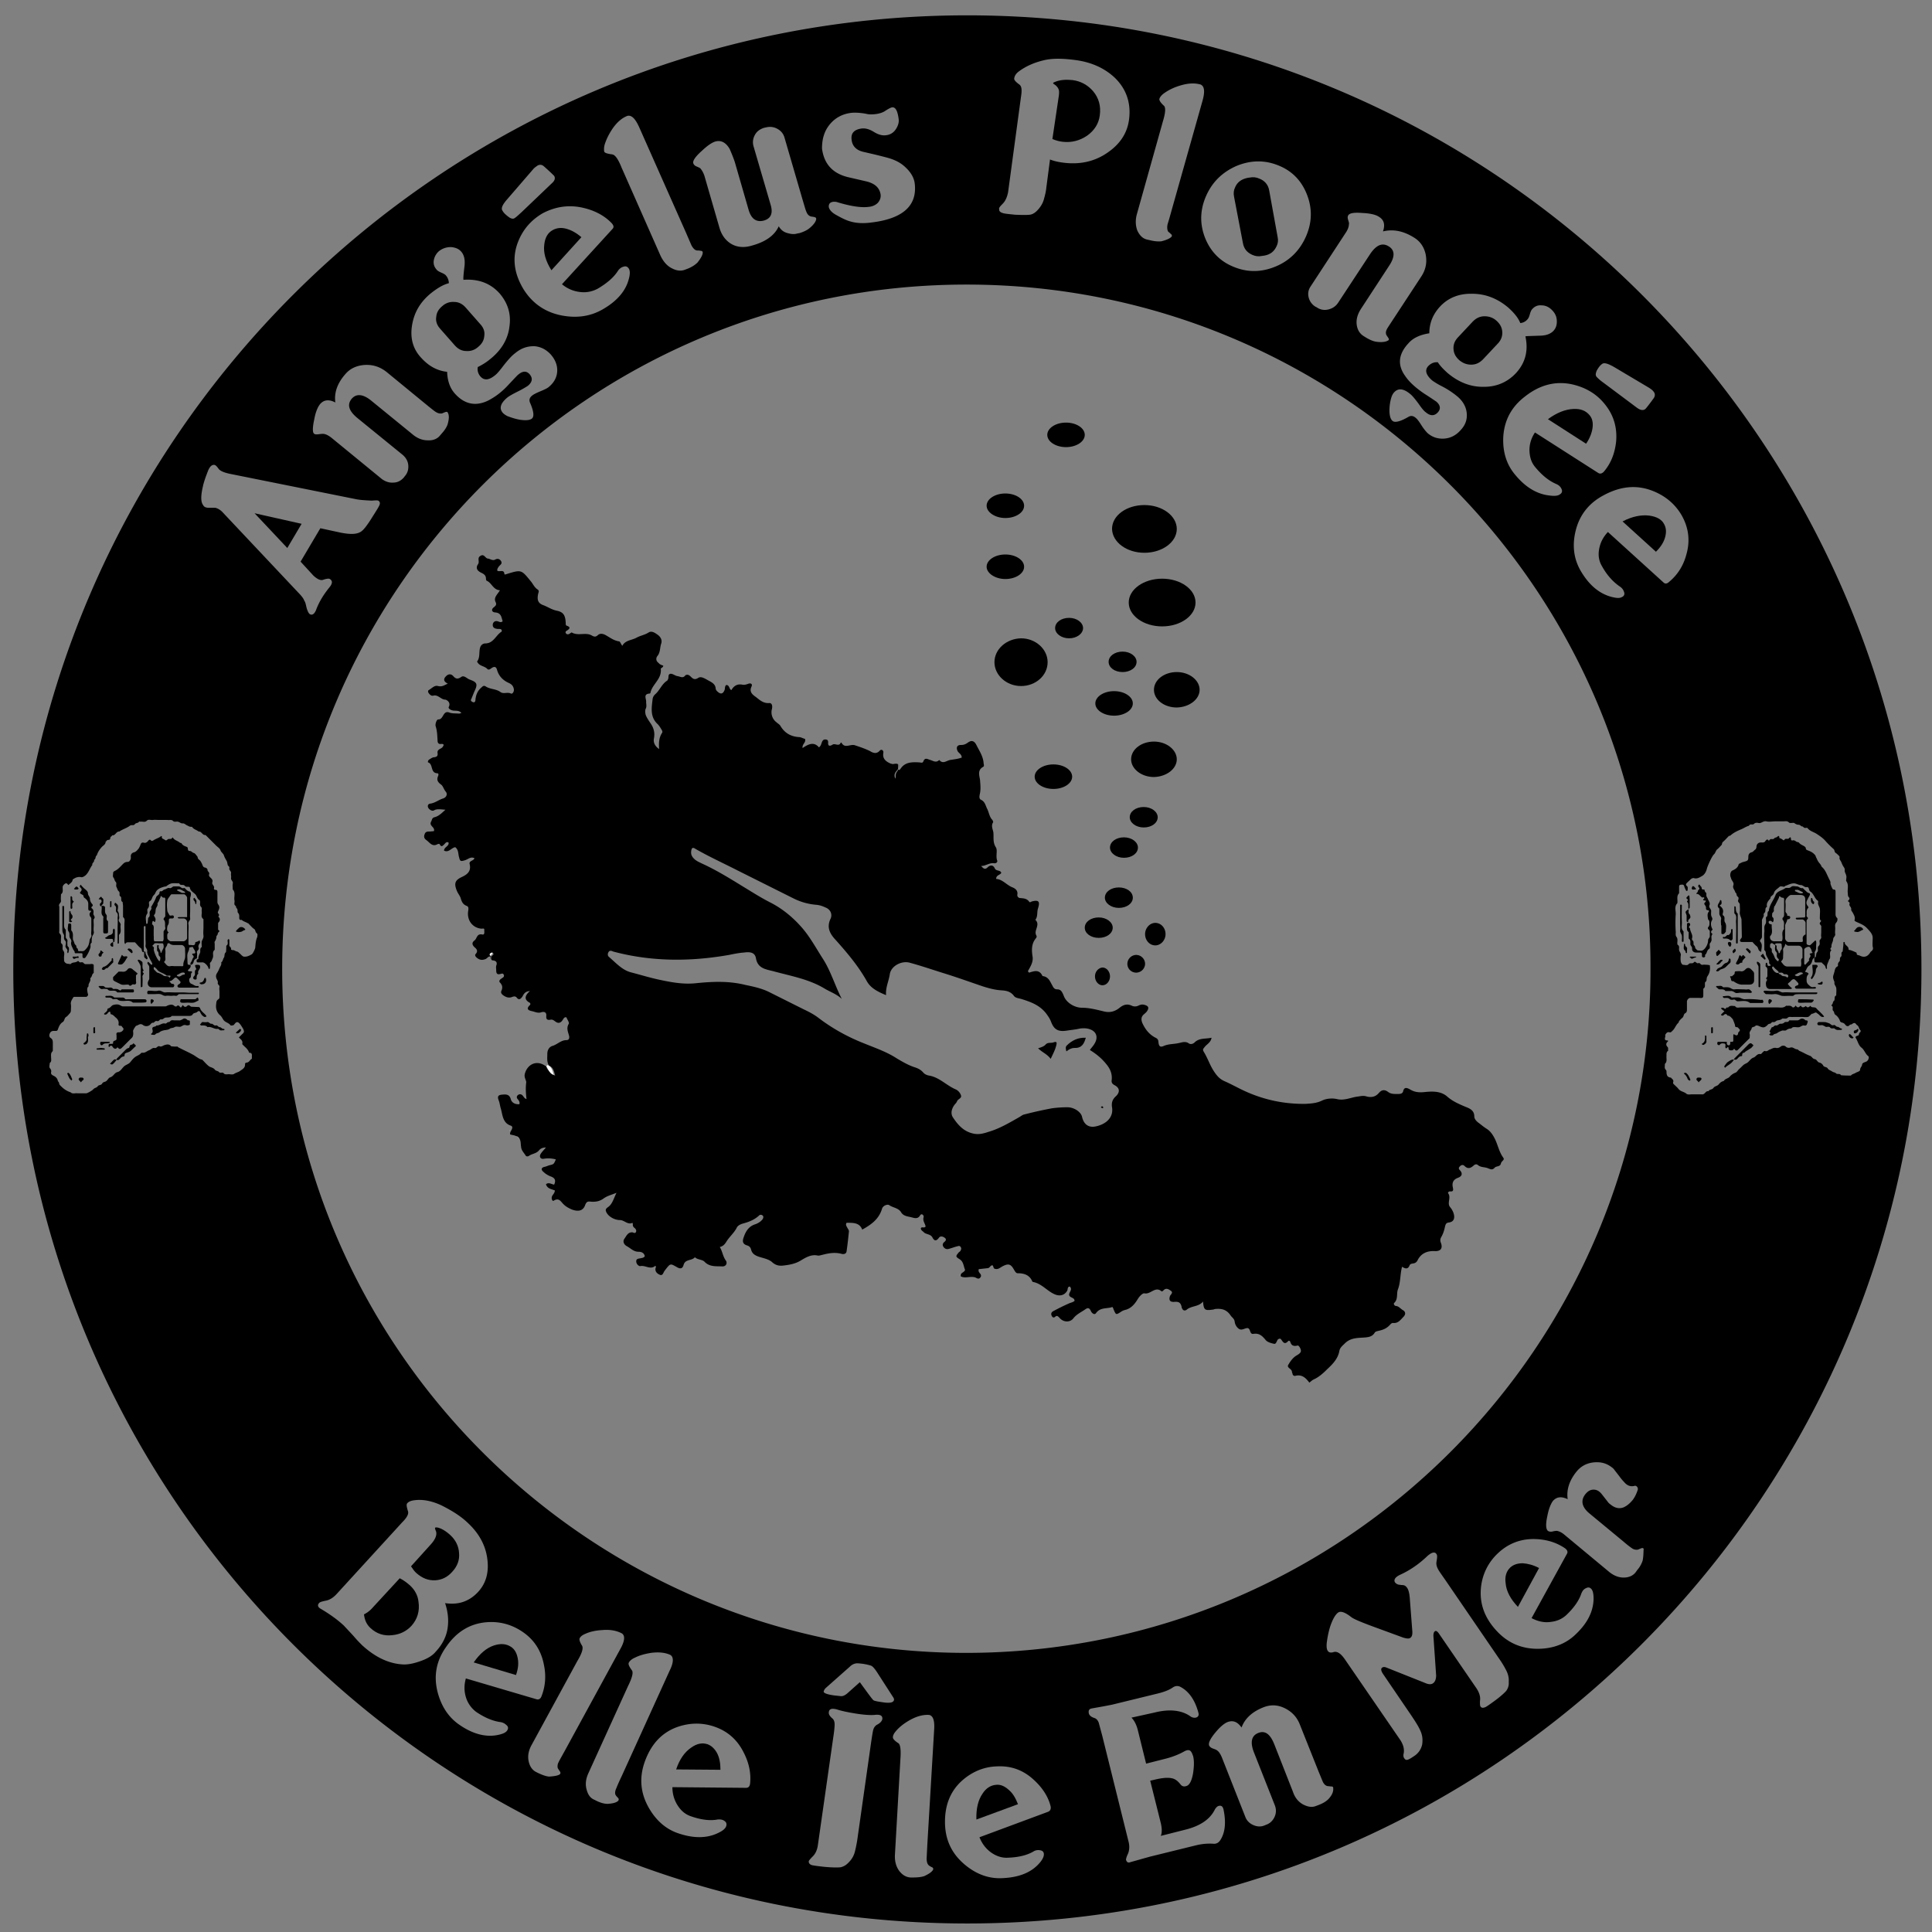 <svg xmlns="http://www.w3.org/2000/svg" viewBox="0 0 566.9 566.9" xmlns:v="https://vecta.io/nano"><rect x="0" y="0" width="566.9" height="566.9" fill="#808080" stroke="none"/><g fill="#fff"><path d="M193.3 194.6l-.6-.6.6.6zm-49 86.9c-.1 0-.2-.1-.3-.1.1 0 .2.1.3.1zm50.2-86.3c-.4-.1-.8-.3-1.1-.5.3.2.7.4 1.1.5zm-44.2 137.6c-.2-.1-.5-.1-.8-.2.3.1.6.1.8.2z"/><path d="M151.2 333.1c-.2-.1-.5-.2-.9-.3.4.1.7.2.9.3zm.1.1c.6.3.8.7 1 1.4-.2-.8-.4-1.1-1-1.4zm-1.6-1.8c-.2.4-.4.7-.3 1.2-.1-.5.1-.9.3-1.2zm10.5-18.5h0zm121.6 61.4c0-.2-.1-.3 0-.5v.5c1.1.6 2.3.1 3.5.2-1.1-.1-2.4.3-3.5-.2z"/></g><path d="M484 151.3c-2.4-.3-5 .2-7.9 1.7l9.8 8.9c1.4-1.4 2.3-2.8 2.7-4.3s.3-2.7-.3-3.8c-.7-1.4-2.2-2.2-4.3-2.5zm-119.3-80c.3 1.7 1.2 2.8 2.8 3.5.9.4 1.8.5 2.8.3l.7-.1c1.7-.3 2.9-1.2 3.6-2.8.4-.8.5-1.7.3-2.6l-2.5-13.8c-.3-1.6-1.3-2.8-2.9-3.4-.9-.4-1.8-.5-2.8-.3l-.7.1c-1.8.4-3 1.3-3.6 2.8-.4.8-.5 1.7-.3 2.7l2.6 13.6zm-232 389.9c1.5-1.6 2.2-3.5 2-5.5-.1-2-1-3.8-2.5-5.2-1.4-1.3-2.8-2.1-3.9-2.3-.7-.1-.8.1-.5.8.6 1.1.1 2.6-1.6 4.4l-5.6 6.2c.6.9 1.1 1.6 1.6 2 1.7 1.5 3.5 2.2 5.5 2.1 1.9-.1 3.6-.9 5-2.5zm-12.4 4c-.8-.7-1.8-1.5-3-2.1l-8.4 9.1c-.6.6-1.3 1.1-2.1 1.5.2 1.7.8 3 1.9 4 1.8 1.7 4 2.4 6.4 2.1 2.2-.2 4.1-1.1 5.6-2.7 1.8-2 2.5-4.4 2.1-7.1-.2-1.9-1.1-3.5-2.5-4.8zm50.3-395.6c-1.5-1.3-3-2.1-4.5-2.5s-2.8-.2-3.9.4c-1.5.8-2.3 2.3-2.5 4.3-.3 2.3.4 4.8 2.1 7.5l8.8-9.7zm138.2-28.8c1 .4 2 .7 3 .8 2.6.3 5-.3 7.2-1.8 2.1-1.5 3.4-3.5 3.7-5.9.4-2.8-.3-5.2-2-7.2-1.6-1.8-3.6-2.9-6-3.2-1.9-.2-3.7-.1-5.3.6-.5.2-.5.4-.1.6.8.5 1.2 1.1 1.4 1.7.1.4.1 1.2-.1 2.3l-1.8 12.1zM151.9 486.5c-.3-1.5-.9-2.6-2-3.3-1.4-.9-3-1-4.9-.4-2.2.7-4.2 2.4-6 5l12.4 3.7c.7-1.9.8-3.6.5-5zm140.5 37.2c-1.6.1-3 .9-4.1 2.6-1.3 1.9-1.9 4.4-1.8 7.6l12.2-4.5c-.7-1.8-1.5-3.2-2.7-4.2-1.2-1.1-2.4-1.6-3.6-1.5zm154.4-65c-1.5 0-2.7.4-3.6 1.2-1.2 1.1-1.7 2.7-1.4 4.7.2 2.3 1.4 4.6 3.6 6.9l6.2-11.4c-1.7-.9-3.3-1.3-4.8-1.4zm-239.2 53.1c-1.6-.5-3.1-.2-4.8 1-1.9 1.3-3.4 3.4-4.4 6.4l13 .1c0-1.9-.3-3.6-1-4.9s-1.7-2.2-2.8-2.6zM88.5 153.7l-13.8-3.1 9.6 10.2zm45-52.3c.9 1 2 1.6 3.3 1.6 1.3.1 2.5-.3 3.5-1.2 1.1-.9 1.7-1.9 1.8-3.2.2-1.3-.2-2.4-1.1-3.4l-4.4-5c-.9-1-2-1.6-3.3-1.6-1.3-.1-2.5.3-3.5 1.2-1.1.9-1.7 1.9-1.8 3.2-.2 1.2.2 2.4 1.1 3.4l4.4 5zm298.2 5.6c1.3 0 2.4-.5 3.4-1.5l4.5-4.8c.9-1 1.3-2.1 1.2-3.4s-.7-2.3-1.7-3.2-2.2-1.3-3.5-1.3-2.4.5-3.4 1.5l-4.5 4.8c-.9 1-1.3 2.1-1.2 3.4s.7 2.3 1.7 3.2c1.1.9 2.2 1.3 3.5 1.3zm35.6 18.5c.2-1.5-.1-2.8-.9-3.7-1.1-1.3-2.6-1.9-4.7-1.8-2.4.1-4.9 1.1-7.5 3l11.2 7.2c1.1-1.6 1.7-3.2 1.9-4.7zM143.9 280.6h0c-.1 0-.1 0 0 0-.1 0-.1 0 0 0z"/><path d="M143.9 280.6h0z"/><path d="M143.9 280.6c-.1 0-.1 0 0 0 0 .3 0 .6.2.8-.3-.2-.3-.5-.2-.8zm5.5 52h0zM193.9 196c.2-.2.7-.4.6-.8.1.5-.4.6-.6.8zm-43.5 136.8c-.1 0-.1 0 0 0-.1 0-.1 0 0 0zm.9.4zm8.9-20.3c-.2-.1-.3-.2-.5-.3.2.1.4.2.5.3h0zm33.1-118.3l.1.1c0-.1 0-.1-.1-.1zm70.4 31.2c.1-1.3.1-1.6-.5-1.6.7 0 .6.3.5 1.6z"/><path d="M441.1 339.7c-1.3-1.8-1.6-3.9-2.6-5.8-.6-1.1-1.2-2-2.3-2.7-.8-.5-1.5-1.1-2.3-1.7-.7-.5-1.3-1.2-1.3-1.9 0-1.7-1.2-2.3-2.5-2.8-1.9-.8-3.8-1.6-5.4-3-1.8-1.6-4.1-1.6-6.3-1.4-1.7.2-3.1.2-4.6-.7-.9-.5-1.8-.9-2.1.6-.2.6-.8.7-1.4.7-1 0-2.1.1-3-.6-1.1-.8-1.9-.6-2.7.3-1 1.2-2.3 1.4-3.7 1-1-.3-1.8 0-2.8.1-1.9.3-3.7 1.2-5.8.7-1.3-.3-3-.2-4.3.4-1.6.8-3.2.9-4.9 1-6.8.1-13.2-1.4-19.2-4.4-1.6-.8-3.1-1.6-4.7-2.3-1.3-.6-2.1-1.5-2.9-2.7-1.3-1.9-1.9-4-3.1-5.9-.4-.7-.1-.9.3-1.4.6-.8 1.8-1.3 2-2.7-1.8.4-3.6 0-5 1.4-.4.4-1.1.6-1.6.3-1.1-.8-2.1-.3-3.2-.1-1.4.3-2.8.2-4.2.8-1.1.5-1.5.1-1.6-1.3-.1-.9-.7-1-1.2-1.3-1.7-1-2.7-2.4-3.5-4.1-.4-1-.4-1.9.5-2.6.3-.3.6-.5.8-.8.8-1.1.5-1.7-.9-2-.5-.1-.9 0-1.4.2-.7.4-1.5.4-2.1.1-1.5-.7-2.6-.2-3.7.7-1.3 1-2.7 1.4-4.4 1-2.1-.5-4.3-1.1-6.5-1.1s-4.7-1.5-5.4-3.6c-.4-.9-.7-1.8-1.9-1.8-.8 0-1.1-.5-1.4-1.1-.7-1.2-1.1-2.6-2.9-2.8-.9-2-2.4-1.5-3.9-1-.1 0-.2-.2-.4-.4.7-1.3 1.6-2.6 1.4-4.2-.3-1.9-.4-3.8.9-5.4.2-.3.4-.5.2-.9-.9-1.5 1.3-3.1-.3-4.6.8-1 .4-2.3.8-3.4.6-2 .2-2.5-1.8-2-.3.1-.6.4-.8.1-.7-1-1.7-1-2.8-1.1-.4-.1-.7-.4-.7-.9.3-1.4-.8-2-1.6-2.3-1.6-.7-2.8-2.3-4.6-2.4 0-1.2 1.2-1.1 1.5-1.8-.3-.9-1.5-.4-1.9-1.3-.5-1.1-1.4-1-2.1-.3-.8.8-1.3.3-1.9-.4 1.4 0 2.4-1 3.8-.8.5.1 1.1-.3.9-.8-.5-1.3.2-3-.4-3.9-.9-1.4-.6-2.8-.7-4.2-.1-1-.8-2-.1-3.1.1-.1-.1-.5-.2-.7-.9-.9-1-2.2-1.5-3.2-.5-.9-.6-2.1-1.8-2.7-.7-.3-.5-1.1-.4-1.7.3-1.2.2-2.5.1-3.7 0-1.3-1.1-3.2.9-4.3.4-.2.1-.8.1-1.3-.2-1.9-1.3-3.5-2.1-5.1-.6-1.2-1.4-1.5-2.5-.7-.7.5-1.2.7-2.1.7-1.1 0-1.4.8-.9 1.8.3.6 1.2.9 1.2 1.9-1.1.4-2.2.5-3.4.7-1.1.2-2.1 1.3-3.2 0-.9.9-1.7.3-2.6 0-.8-.2-1.6-.9-2.1.5-.2.5-.8.2-1.3.2-2-.1-4-.1-5.3 1.8-.2.2-.4.7-.9.3.7 1-.5 1.5-.7 2.7-.6-1.5.2-2 .7-2.7v-.1h.1c.1-1.3.1-1.6-.5-1.6-.2 0-.5 0-.9.1-.3 0-.6-.1-.9-.2-1.3-.6-2.3-1.4-2-3.1.1-.8-.6-1.1-1-.7-1 1.2-2.1.7-2.9.2-1.4-.7-2.9-1.2-4.4-1.7-1.4-.5-3 1.1-4-.8h-.2c-.5 1.3-1.7.1-2.4.6-.8.5-1.4.5-1.3-.7 0-.5-.2-.8-.7-.8-.4-.1-.8.1-1 .5-.3.5-.3 1.3-1 1.8-1.5-1.8-3.2-.9-4.8.2-.2-1.2 1.1-1.6.7-2.7-.5-.1-1-.4-1.5-.5-2.5-.1-4.4-1.1-5.7-3.3-.3-.5-.8-.7-1.2-1.1-1.1-.8-1.7-2.4-1.3-3.8.2-.9.1-1.9-.9-1.8-1.6.1-2.7-.9-3.7-1.7-.8-.6-2.2-1.4-1.4-3.1.4-.8-.2-1.2-1.1-.8-.6.2-1 .3-1.6.2-1.5-.3-2.5.4-3.2 1.6-.7-.3-.5-1.5-1.5-1.5-.5.4-.3 1-.5 1.5-.5 1.2-1.2 1.3-2.2.3-.2-.2-.4-.5-.4-.8-.1-1.2-1-1.7-1.9-2.2-1-.5-2.3-1.5-3.2-.9-1.8 1.2-2.1-1-3.3-.9-.2 0-.5.1-.6.3-.7.8-1.4.2-2.2.1-.7-.1-1.3-.7-2-.7-1 .1-.4 1.2-.9 1.8 0 .1-.1.2-.1.2-1.5.9-2.1 2.6-3.3 3.8-.5.4-.9.9-1 1.6-.3 2.6-.8 5.3 1.5 7.4.4.4.7.9 1 1.4.2.3.5.8.3 1.1-1 1.5-1 3.1-.9 4.8-1.1-.8-1.8-1.8-1.5-3.2.3-1.7-.1-3.1-1.1-4.5-.4-.6-.8-1.2-1.1-1.8-.4-.7-.5-1.8-.2-2.4s.1-1.3.1-1.9c.1-.9-1-2.4 1.1-2.5.1 0 .2-.3.2-.4.6-2.4 3.3-3.9 3-6.8 0-.1 0-.2.1-.2.2-.2.7-.4.6-.8-.4-.1-.8-.3-1.1-.5l-.7-.7c-.3-.5-.3-1.1.1-1.6.9-1.1.7-2.4 1.1-3.6.4-1.1-.2-2.1-1.1-2.7-.7-.5-1.7-1.2-2.6-.6-1.1.7-2.4.9-3.5 1.5-1.4.8-3.3.7-4.2 2.4-.4-.5-.6-1.2-.9-1.3-1.6-.2-2.8-1.2-4.1-1.9-.8-.4-1.6-.5-2.2.1-.6.5-1 .5-1.7.1-1.8-1.1-4 .2-5.9-.9-.1-.1-.4.2-.6.3-.4.3-.8.3-1.1 0-.3-.4-.1-.7.3-.9.8-.5 1.1-1-.1-1.4-.3-.1-.3-.4-.3-.8-.1-2.3-.7-3.2-2.6-3.6-1.5-.3-2.6-1.1-3.9-1.6-1.8-.6-1.9-1.8-1.6-3.3.1-.5.4-.9-.1-1.3-1-.6-1.4-1.7-2.1-2.5-2.7-3.3-2.7-3.4-6.9-2.1-.3.1-.8.3-.8 0-.1-1.5-1.6-.4-2.1-1 0-.6.3-.9.5-1.2.4-.5 1.1-.8.6-1.6-.4-.6-1-.8-1.7-.4-.8.4-1.4-.2-2.1-.3-.8 0-1.1-1.5-2.2-.8-1.1.6-.2 1.6-.7 2.4-.9 1.3-.1 2.1 1 2.6.8.4 1.3.8 1.3 1.7 0 .2.1.6.2.6 1.5.6 1.9 2.7 3.9 2.8-.7 1.2-1.9 2.1-1.3 3.4.4.8.1 1.1-.5 1.6-.9.7-.5 1.4.3 1.5 1.9.1 1.9 1.4 2.3 2.6-.6.5-1 .1-1.5 0-.7-.2-1.3.2-1.4.9-.1.8.4 1.2 1.1 1.3.4.1.8 0 1.2.1.3.1.5.6.2.8-1.6 1-2.3 3.4-4.7 3.4-.5 0-1.1.3-1.4.9-.6 1.4 0 3.1-1 4.4 0 0 0 .2.1.2.6 1.2 2.1 1.1 2.9 2 .4.4.9 0 1.3-.3.6-.4 1.2-.5 1.5.4.5 1.9 1.7 3.2 3.5 4 .9.4 1.4 1 1.5 2 0 .6-.4 1.3-.9 1.1-1-.5-2.1.2-3-.4-1.3-1-3.1-.8-4.4-1.7-.5-.3-.8-.1-1.2.3-1.2 1-1.7 2.3-1.8 3.8-.1.5-.3.7-.8.5-.4-.2-.7-.4-.4-.9.3-.7.6-1.5.9-2.2 1-2.1.9-2.7-1.4-3.5-.8-.3-1.6-1.3-2.4-.8-1 .7-1.6.7-2.4-.2-.6-.7-1.4-.7-2.1 0-.9.9-.7 1.6.5 2.2-1.1.5-1.7 1-2.9.7-1-.3-1.8.7-2.7 1.2-.3.2-.2.6 0 .9.4.5.8.9 1.4.7 1.4-.3 2.2 1.2 3.5 1.2.2 0 1.7.7 1 2.1-.3.5.6 1 1.3 1.1.8.1 1.7-.1 2.4.7-.4.1-.5.2-.7.2-1-.1-2 0-2.8-.3-2-.8-1.7 2.1-3.3 2-.4 0-.7.8-.8 1.4v.5c.5 1.4.5 2.9.6 4.3 0 .7.3 1.1 1 1 1.2-.1.7.6.4 1-.5.5-1.6.6-1.4 1.7.1.8-.2 1.1-1 1.2-.5 0-1 .4-1.5.7-.3.2-.4.7-.3.8 1.6.5.6 3.1 2.7 3.2.4 0 .4.4.3.7-.5 1.1-.3 1.8.8 2.6.6.4.8 1.4 1.4 2.1s.2 1.7-.8 2c-1.3.4-2.3 1.3-3.7 1.5-1 .1-1 1.2-.1 1.8.4.3.9.4 1.3.1.9-.4 1.8-.2 3.2-.1-1.2 1.1-2 1.9-3.2 2.2-.8.2-.7.8-1 1.3-.7 1.3 1.3 1.6.8 2.8-.4 0-.9.1-1.4.1-.6 0-1.1.1-1.3.8-.3.7-.1 1.3.5 1.7 1 .7 1.7 2.1 3.3 1.2.2-.1.6-.1.6 0 .5 1 .9.5 1.4 0 .3-.3.6-.8 1.2-.5.3 1.1-1.3 1.3-1.3 2.4 1.4.7 2.2-.9 3.3-1 1 .8.8 1.9 1.1 2.9.3 1.3.5 1.3 1.8.9.9-.3 1.6-1.1 2.7-.6-.1.8-1.6.7-1.4 1.7.5 2-.5 3-2.2 3.8-2.2 1-2.4 2-1.5 4.2.3.7.9 1.4 1.1 2.1.3 1.1.7 1.8 1.7 2.2.6.2.6.7.5 1.4-.5 2.7 1.2 5.1 3.9 5.3.4 0 .9-.2.8.4 0 .5.2 1.5-.6 1.3-1.6-.3-1.5 1.1-2.2 1.7-.8.6-.9 1.2-.1 2 .6.5 1.2 1.1.4 2-.4.4 0 .9.4 1.2.8.6 1.5.7 2.5.3.5-.2.9-1.1 1.7-.6-.5-.6-.1-.8.4-1 .2-.1.3.1.2.2-.2.3-.5.5-.7.8l.1.1h-.1c0 .3 0 .6.2.8.1.1.2.1.3.1 1 .1 1.4.6 1 1.6-.1.4 0 .8 0 1.2 0 .8.1 1.5 1.2 1.2.4-.1.8-.3 1 .2.3.6-.2.8-.6 1.1-.5.3-1 .8-.4 1.3.7.8.7 1.5.3 2.4-.2.5.1.9.5 1.2.7.5 1.5.9 2.5.6.5-.2 1.1-.4 1.5.1.7.9 1.2.4 1.7-.3.4-.7.7-1.5 2.2-1.6-1.5 1.3-1.8 2.5-.1 3.4.3.2.3.6 0 .8-1.1 1.1-.3 1.5.7 1.7.9.2 1.8.7 2.8.3.8-.2 1.5 0 1.4 1.1-.1 1 .3 1.3 1.3 1.1.5-.1.9.2 1.3.5.9.7 1.6.5 2.2-.4.3-.4.4-.9 1.1-.8.2.6.9 1.5.7 1.9-.8 1.3-.2 2.4.1 3.6.1.6 0 1.2-.8 1.2-1.6 0-2.7 1.3-4.1 1.7-1 .3-1.5 1.3-1.5 2.3 0 1.2-.2 2.4.5 3.5 1.3.5 1.5 1.8 1.8 2.9-.8-.2-1.2-.8-1.6-1.4-.2-.4-.4-.8-.7-1.1-.2-.1-.3-.2-.5-.3s-.3-.2-.5-.3c-2.4-1.4-4.9-.1-5.6 2.6-.3 1.1.5 1.9.4 2.6-.2 1.6-.1 3.2.1 4.8-.7-.2-.8-.7-1.2-1.1a.94.94 0 0 0-1.3-.1c-.4.3-.5.8-.1 1.2.3.4.7.8.5 1.5-1.2.1-2.2-.4-2.5-1.4-.4-1.6-1.5-1.5-2.6-1.4s-1.4.5-1 1.6c.3.7.4 1.6.6 2.3.6 1.9.5 4.4 3 5.2.5.2.5.6.3 1a.76.76 0 0 1-.2.4c-.2.4-.4.7-.3 1.2h.1c.3.1.5.1.8.2h.1c.4.1.6.2.9.3h.1c.6.3.8.7 1 1.4.1.4.1 1 .2 1.7.1 1.1.8 1.7 1.3 2.5.2.4.7.4 1.1.1.9-.6 2.1-.6 2.9-1.6.4-.5 1.1-.8 2-.8-.6.7-1.1 1.2-1.5 1.8-.6.9-.1 1.7.9 1.5 1.2-.2 2.4-.1 3.5.2-.6 1.4-.6 1.4-1.8 1.7-.5.1-1 .4-1.6.5-1.1.3-.8 1-.3 1.4.6.6 1.4 1.1 2.2 1.4 1.4.5 1.5 1.3 1 2.4-.8-.1-1.6-.8-2.4-.1.4 1.3 1.6 1.4 2.6 1.8 0 .9-.8 1.3-.9 2-.1.5.2 1.3.6 1 1.6-1 2.1.4 2.9 1.1.7.7 1.5 1.1 2.4 1.5 1.9.7 3.3.4 3.9-1.3.4-1.1.9-1.1 1.7-1 1.4.1 2.6-.1 3.8-1 1-.7 2.2-1 3.7-1.6-.9 1.8-1.2 3.3-2.5 4.2-.4.3-.8.6-.6 1.2.5 1.5 2.5 2.6 4.1 2.6 1.3 0 2.3 1.5 3.7.8 0 .1.1.3.1.4-.1.6.2.9.6 1.2.3.3.5.7.3 1.1-.2.5-.7.2-1 .1-1.4-.1-1.8 1.1-2.4 1.9-.6.9 0 1.8.8 2.2 1.1.6 1.9 1.6 3.4 1.6.8 0 1.6.3 1.8 1.3-.3.5-.8.5-1.2.6-.5.1-1.3.1-1.3.8-.1.8.7 1.6 1.2 1.5 1.5-.3 3 1.2 4.4-.1.1.2.2.3.2.3-.5 1.1.1 1.9 1 2.3 1 .5 1.1-.6 1.5-1.1.1-.1.2-.3.3-.4 1.4-1.8 1.4-1.8 3.3-.7 1 .6 1.7.5 2-.7.5-1.7 2.4-1.1 3.3-2.2.8.8 2.2.6 2.9 1.4 1.5 1.5 3.4 1.2 5.2 1.3 1 0 1.5-.9 1-1.7-.9-1.2-1-2.7-1.8-4 .9-.2 1.4-.7 1.9-1.5.9-1.5 2.3-2.6 3.1-4.2.3-.6 1-.9 1.5-1.1 1.9-.5 3.6-1.1 5.1-2.5.2-.2.6-.2.9 0 .4.3.3.7.1 1.1-.5.7-1.3 1.2-2.1 1.5-2 .6-2.9 2.1-3.5 3.9-.4 1.1-.3 1.9.9 2.3.7.2 1.1.5 1.3 1.3.3 1.2 1.2 1.7 2.4 2.1 1.3.4 2.8.7 3.7 1.5 1.2 1.1 2.3 1.2 3.7 1 1.6-.2 3.2-.5 4.7-1.4s3.1-1.9 5-1.5c.4.1.9-.1 1.4-.2 1.9-.5 3.7-.8 5.6-.3.7.2 1.4 0 1.5-.7.3-2 .5-4 .7-5.9 0-.3-.2-.6-.4-.9-.2-.5-.7-.9-.3-1.6 1.9 0 3.8-.1 4.6 2 2.7-1.5 4.9-3.1 5.8-6.1.3-1 1.6-1.4 2.1-1.1 1.1.8 2.7.8 3.5 2.1.7 1.2 2 1.2 3.1 1.5.8.2 1.8.6 2.5-.6.4-.7 1.2 0 1 .6-.3 1.1.5 1.9.6 2.7-.5.6-1.1-.1-1.4.5 0 .6.5.8.8 1.1.7.8 2 .5 2.6 1.6.5 1 1.1 1.2 1.9.1.4-.6 1.2-.4 1.7 0 .7.5.2 1-.2 1.3-.4.4-.5.8-.2 1.3s.8.8 1.4.7c.9-.2 1.8-.6 2.7-.8.3-.1.7-.2.9.1.3.3.3.7.1 1.1-.1.2-.3.4-.5.5-1 1.2-1.1 1.3.2 2.1 1.1.7 1.1 1.9 1.5 2.9.3.6-.7.9-1.1 1.4 0 .1-.1.1-.1.2v.5c1.1.6 2.3.1 3.5.2.4 0 .8.1 1.1.3.4.2.8.3 1.1-.1.4-.4.3-.9-.1-1.3-.2-.3-.5-.6-.3-1.2l2.7-.3c.5-.1.7-.7 1.1-.8.6-.2.3.8.9 1 .4.1.8.1 1.2-.1s.8-.5 1.2-.7c1.6-.8 2.3-.6 3.2 1 .3.5.6 1.1 1.1 1.1 1.9 0 3.5.5 4.3 2.4 0 .1.3.2.4.2 2.3.5 3.8 2.4 5.8 3.4 1.5.8 3.1.7 4-.8.3-.4 0-1.2.8-1.3.9.9-.2 1.6-.2 2.4.1 1 1.6.7 1.6 1.8-.4.4-1 .5-1.5.7-1.6.7-3.2 1.5-4.7 2.3-.6.3-.8.8-.5 1.4s.7.6 1.1.2c.5-.4.8 0 1.2.4 1.1 1.3 3 1.4 4 .2.9-1.2 2.2-1.8 3.4-2.6.8-.6 1.3-.7 1.8.4.2.5 1 1.3 1.5.6 1.3-1.8 3.2-1.2 4.8-1.8.2.3.3.4.3.6.8 1.8.7 1.8 2.4.7.3-.2.6-.3.9-.4 1.9-.4 3-1.8 3.9-3.3.5-.8 1.4-1.7 1.9-1.6 1.8.4 3.2-2.2 5-.6.1.1.5-.1.6-.3.8-.8 1.5-.3 2.1.1.9.6 0 1.1-.2 1.6-.4 1.2 0 1.8 1.3 1.7 1.1-.1 1.8.1 2.1 1.4.1.8.7 1.5 1.5.9 1.4-1.2 3.5-.8 4.8-2.4.2 2.4.5 2.7 2.6 2.4.3 0 .6-.1.9-.2 1.9-.2 3.4.1 4.6 1.9.4.6 1.1.9 1.2 1.9.1.7.5 1.5 1.2 2 .9.6 1.7-.2 2.5-.2 1 0 .6 1.8 1.7 1.7 1.7-.3 2.6.5 3.6 1.7.5.7 1.6 1 2.5 1.2.7.2.8-.9 1.2-1.3.3-.2.7-.3.9 0 .6.8 1 1.7 2.1.5.2-.2.5 0 .6.2.3 1.2 1.1 1.4 2.2 1.1.2 0 .3.2.5.4.7 1.2.6 1.7-.8 2.5-1.2.7-1.9 1.8-2.5 2.8-.5.9 1.1 1.1 1.1 2.1 0 .2.2.4.2.7.1.3.5.5.8.4 2-.5 3.1.7 4.1 2 .4-.3.8-.7 1.2-.9 1.6-.7 2.9-1.9 4.1-3.1 1.5-1.4 3.1-3 3.5-5.3.2-1 .9-1.5 1.6-2.2 1.5-1.5 3.3-1.6 5.1-1.7 1.5-.1 2.9-.1 3.7-1.5.2-.3.7-.4 1.1-.5 1.4-.3 2.3-.7 3.2-1.6.3-.3.6-.8 1.2-.7 1.4.1 2.1-1 2.9-1.8.7-.7.7-1.5-.2-2-.7-.4-1.1-1.1-2-1.2-.4 0-.8-.6-.5-.9 1.2-1.1.6-2.7 1.1-4 .8-2.1.6-4.4 1.2-6.6.8.5 1.7.9 2.2-.4.2-.5.7-.5 1.2-.6s.8-.3 1.1-.8c1-2.1 2.8-2.9 5.1-2.8 1.7.1 2.4-.8 1.8-2.4-.3-.8-.2-1.2.2-1.9.5-.9.8-1.9 1-2.9.2-.7.3-1.1 1.2-1.2 1.3-.2 1.7-1.1 1.4-2.4-.2-.8-.6-1.5-1.1-2.1-1-1.2.4-2.8-.6-4.1-.1-.2.3-.6.6-.5 1.1.1.9-.6.8-1.2-.3-1.3.1-2.3 1.5-2.8 1.1-.4 1.5-1.2.6-2.2-.5-.5-.4-.8 0-1.2s.9-.5 1.3-.1c1 1 1.8.7 2.7-.1.4-.4.9-.5 1.3-.1.9.7 2 .5 2.9.9.8.3 1.3.6 2-.2.5-.5 1.6-.2 1.8-1.2.2-.8 1.2-1 .7-1.7zm-113.7-18c-1 .9-1.3 1.9-1.1 3.2.5 3.1-1.9 5-4.7 5.6-2.2.5-3.6-.6-4.1-2.8-.3-1.4-2.3-2.8-4.3-2.8-1.5 0-3 .1-4.5.3-2.7.5-5.4 1.1-8.1 1.8-.6.1-1.1.6-1.7.9-2.8 1.6-5.7 3.3-8.8 4.2-1.5.5-2.9.9-4.6.5-2.7-.6-4.4-2.5-5.8-4.6-.9-1.2-.5-2.9.7-4.2.2-.2.3-.4.4-.6.2-.7 1.4-.9 1.2-1.7s-.9-1.6-1.7-1.9c-2.7-1.2-4.7-3.5-7.7-4-.6-.1-1.3-.4-1.7-.9-.7-.8-1.5-1.2-2.4-1.5-1.9-.6-3.6-1.6-5.3-2.6-2.9-1.9-6.1-3-9.3-4.3-4.9-1.9-9.5-4.4-13.7-7.6-1.3-1-2.8-1.8-4.3-2.5l-10.2-5.1c-2.2-1.1-4.6-1.6-7-2.1-4.8-1.2-9.6-1-14.5-.5-3.8.4-7.4-.3-11.1-1.1-2.7-.6-5.3-1.4-8-2.1-2.6-.7-4.4-2.8-6.4-4.5-.5-.4-.4-1.1-.1-1.5.3-.5.9-.3 1.3-.1 11.2 3 22.6 3 34 1 1.5-.3 2.9-.6 4.4-.7 2-.3 3.2.1 3.5 1.6.5 3.1 2.9 3.3 5.2 3.9 5.1 1.4 10.4 2.3 15 5.1 1.7 1 3.5 1.6 5 3-2-3.9-3.2-8.1-5.5-11.7-2-3.1-3.7-6.3-6.1-9.1-2.6-3-5.6-5.5-9-7.3-3-1.5-5.8-3.3-8.6-5-3.9-2.4-7.8-4.8-12-6.7-.6-.3-1.3-.6-1.9-1.1-.7-.6-1.2-1.3-1.1-2.3.1-1.1.4-1.4 1.3-.8 4 2.3 8.2 4.2 12.3 6.3l16.4 8.2a18.22 18.22 0 0 0 6.8 1.9c1.1.1 2 .5 2.9.9 1.2.6 1.8 1.9 1.2 3.2-1.2 2.5-.2 4.4 1.5 6.2 3.4 3.8 6.7 7.7 9.2 12.2 1 1.7 2.6 2.8 5.6 4-.2-2.2.8-4.1 1.1-6.2.4-2.4 3.5-4 5.9-3.3 3.3.9 6.5 2 9.7 3 3.9 1.2 7.8 2.6 11.6 3.9 1.9.6 3.7 1.1 5.7 1.2 1.4.1 2.6.4 3.5 1.6.4.6 1.3.7 2.1.9 2.9.9 5.7 1.9 7.6 4.6.5.7.9 1.3 1.2 2.1.9 2.4 2.2 3 4.7 2.6 1.3-.2 2.5-.3 3.8-.6.7-.1 1.5-.1 2.1 0 2.7.5 3.5 2.5 2 4.7-.3.5-.8 1-1.2 1.6 1.8 1.1 3.4 2.4 4.7 4 1.2 1.4 1.9 2.9 1.7 4.8-.1.7.1 1.1.8 1.5 1.6.8 1.7 2.1.4 3.3z"/><g fill="#fefefe"><path d="M160.9 314c.4.6.8 1.2 1.6 1.4-.4-1.2-.6-2.4-1.8-2.9l-.4.4.6 1.1z"/><path d="M160.6 312.5l-.4.4a.78.78 0 0 0 .4-.4z"/><path d="M160.2 312.9c.2.4.4.8.7 1.1l-.7-1.1z"/></g><path d="M263 228.5c.2-1.2 1.3-1.7.7-2.7-.5.7-1.2 1.2-.7 2.7z"/><path d="M263.7 225.8z"/><path d="M263.7 225.8l-.1-.1.1.1z"/><path d="M263.7 225.8h0z"/><path d="M144.3 279.5c-.5.2-.9.5-.4 1 .2-.3.5-.5.7-.8 0-.1-.1-.2-.3-.2zm-.4 1.1z" fill="#fefefe"/><path d="M309 305.9c-.7.2-1.6-.1-2.2.6-.5.6-1.3.8-2.2 1.1 1.2 1.2 2.7 1.7 3.7 3.1.7-1.5 1.3-2.6 1.6-3.8.2-.8.4-1.5-.9-1zm4 .9c-.4.4-.3.9-.1 1.7.8-.6 1.5-1 2.3-1 2.2.1 2.9-1.2 3.4-3-2.3-.1-4.1.8-5.6 2.3zm10.6 17.9c-.1-.1-.3-.1-.4 0-.3.2-.1.3.1.4s.3.1.4 0c0-.1 0-.3-.1-.4zm-1.2-49.5c2.3 0 4.1-1.3 4.1-3 0-1.6-1.8-3-4.1-3s-4.1 1.3-4.1 3 1.8 3 4.1 3zm1.8-11.8c0 1.6 1.8 3 4.1 3s4.1-1.3 4.1-3-1.8-3-4.1-3-4.1 1.3-4.1 3zm1.5-14.7c0 1.6 1.8 3 4.1 3s4.1-1.3 4.1-3c0-1.6-1.8-3-4.1-3s-4.1 1.3-4.1 3zm14-8.9c0-1.6-1.8-3-4.1-3s-4.1 1.3-4.1 3c0 1.6 1.8 3 4.1 3s4.1-1.3 4.1-3zm-10.3-42.6c2.3 0 4.1-1.3 4.1-3 0-1.6-1.8-3-4.1-3s-4.1 1.3-4.1 3 1.8 3 4.1 3zm-20.3 27.1c-3 0-5.5 1.6-5.5 3.6s2.5 3.6 5.5 3.6 5.5-1.6 5.5-3.6-2.5-3.6-5.5-3.6zm17.8-14.3c3 0 5.5-1.6 5.5-3.6s-2.5-3.6-5.5-3.6-5.5 1.6-5.5 3.6 2.5 3.6 5.5 3.6zm-9.1-25.7c0-1.6-1.8-3-4.1-3s-4.1 1.3-4.1 3c0 1.6 1.8 3 4.1 3s4.1-1.4 4.1-3zM295 169.9c3 0 5.5-1.6 5.5-3.6s-2.5-3.6-5.5-3.6-5.5 1.6-5.5 3.6c0 1.9 2.5 3.6 5.5 3.6zm0-17.9c3 0 5.5-1.6 5.5-3.6s-2.5-3.6-5.5-3.6-5.5 1.6-5.5 3.6c0 1.9 2.5 3.6 5.5 3.6zm17.8-20.8c3 0 5.5-1.6 5.5-3.6s-2.5-3.6-5.5-3.6-5.5 1.6-5.5 3.6 2.5 3.6 5.5 3.6zm23 31c5.2 0 9.5-3.1 9.5-7 0-3.8-4.2-7-9.5-7s-9.5 3.1-9.5 7c.1 3.9 4.3 7 9.5 7zm-44 32.1c0 3.8 3.5 7 7.8 7s7.8-3.1 7.8-7c0-3.8-3.5-7-7.8-7-4.3.1-7.8 3.2-7.8 7zm53.5 28.5c0-2.8-3-5.2-6.7-5.2s-6.7 2.3-6.7 5.2c0 2.8 3 5.2 6.7 5.2 3.7-.1 6.7-2.4 6.7-5.2zm6.7-20.4c0-2.8-3-5.2-6.7-5.2s-6.7 2.3-6.7 5.2 3 5.2 6.7 5.2c3.7-.1 6.7-2.4 6.7-5.2z"/><ellipse cx="341" cy="176.8" rx="9.8" ry="7"/><path d="M321.3 286.5c0 1.4 1 2.6 2.2 2.6s2.2-1.2 2.2-2.6-1-2.6-2.2-2.6c-1.2.1-2.2 1.2-2.2 2.6zm12.1-1.1a2.65 2.65 0 0 0 2.6-2.6 2.65 2.65 0 0 0-2.6-2.6 2.65 2.65 0 0 0-2.6 2.6c0 1.5 1.2 2.6 2.6 2.6zm5.6-8c1.6 0 3-1.5 3-3.3s-1.3-3.3-3-3.3c-1.6 0-3 1.5-3 3.3s1.3 3.3 3 3.3zM283.8 4.5C129.5 4.5 4.3 129.7 3.9 283.8c-.4 153.7 123.9 280.5 279.7 280.6 155.9.1 280.2-126.5 280.2-279.9.1-153.7-124.5-280-280-280zm184.7 104.3c.5-.9 1-1.6 1.6-2 .6-.5 1.8-.1 3.7 1l10.1 6c.6.4 1 .7 1.3 1.1.5.6.5 1.3 0 2-1.3 1.8-2.1 2.8-2.4 3.1-.6.5-1.4.4-2.4-.3l-9.9-7.4c-1-.7-1.6-1.3-2-1.7-.4-.5-.3-1 0-1.8zm-7.1 4c3.9.9 7.1 2.8 9.5 5.8 2.6 3.2 3.7 6.9 3.3 11.1-.4 3.4-1.5 6.2-3.5 8.6-.6.7-1.2.8-1.7.5l-18.6-11.9c-1.2 1.8-1.7 3.7-1.6 5.6.1 1.8.6 3.3 1.7 4.6 2 2.4 4 4 6.1 4.9.7.3 1.2.7 1.5 1.3.4.7.3 1.3-.3 1.7-.6.5-1.6.6-3.1.4-3.7-.4-7.1-2.4-10.2-6.2-2.5-3-3.6-6.7-3.4-11 .3-4.9 2.4-8.8 6.3-11.8 4.4-3.5 9.1-4.7 14-3.6zM422.5 90c2.4-2.6 5.6-3.9 9.5-3.8 3.9 0 7.4 1.4 10.5 4 1.8 1.6 3 3.1 3.6 4.6.9-.1 1.6-.5 2.1-1.1.3-.3.5-.8.7-1.5s.4-1.2.7-1.5c.7-.8 1.6-1.2 2.7-1.1 1.1 0 2 .4 2.8 1.1 1 .9 1.6 1.9 1.7 3.2s-.2 2.3-.9 3.1c-.9 1-2.3 1.5-4.2 1.5-2.5.1-3.9.1-4.1.2.9 4.2 0 7.7-2.7 10.7-2.5 2.7-5.7 4.1-9.4 4.1-3.9.1-7.5-1.3-10.8-4.1-1.1-1-2.1-2-2.8-3.1-1.1-.1-2 .3-2.8 1.1-1.1 1.2-.7 2.6 1.1 4.2.4.3 1.4 1 3.2 1.9 1.7.9 3.1 1.9 4.2 2.8 1.8 1.5 2.7 3.3 2.8 5.2.1 1.8-.5 3.3-1.8 4.7-1.4 1.6-3.1 2.4-4.9 2.5s-3.4-.4-4.8-1.6c-.5-.5-1.1-1.2-1.8-2.3s-1.2-1.8-1.7-2.2c-.7-.6-1.4-.7-2.1-.3-2.4 1.4-4 1.8-4.7 1.2-.6-.5-.9-1.6-.9-3.1a13.2 13.2 0 0 1 .6-3.9c.2-.6.5-1.1.8-1.4 1.2-1.3 2.8-1.1 4.8.6.6.5 1.4 1.5 2.3 2.7.9 1.3 1.6 2.2 2.2 2.6 1.3 1.1 2.5 1.1 3.5 0 .9-1 .8-2.1-.5-3.2-.2-.1-1.3-.9-3.5-2.3-2.5-1.7-4.4-3.4-5.6-5.2-2.3-3.2-2-6.4 1-9.6 1.4-1.6 3.5-2.5 6.1-2.9 0-2.9 1-5.5 3.1-7.8zm-26.9-25.4c-.2-.6-.2-1.1 0-1.4.4-.7 1.8-.9 4.2-.7 2.3.1 3.9.5 4.8 1.1 1.5.9 1.9 2.3 1.2 4.3 2.9-.7 5.9-.2 9.1 1.8 1.8 1.1 2.9 2.7 3.4 4.8.5 2.4.1 4.6-1.3 6.7l-8.2 12.5c-1.1 1.7-1.8 2.7-1.9 3-.3.6-.3 1.1-.1 1.6l.6.9c.2.3.2.6-.1.7-.6.4-1.7.6-3.3.4-.9-.1-1.9-.5-3.1-1.2l-.8-.5c-1.1-.7-1.8-1.8-2-3.3s.2-3 1.2-4.6l8.3-12.7c1.8-2.7 1.7-4.6-.1-5.7-1.9-1.2-3.7-.4-5.5 2.3l-9.4 14.3c-.7 1-1.6 1.6-2.8 1.9s-2.4.1-3.4-.6l-.4-.2a4.43 4.43 0 0 1-2-2.7c-.3-1.2-.1-2.3.6-3.3L395 68.1c.5-.8.8-1.6.8-2.3.1-.2 0-.6-.2-1.2zm-32.8-15.9c4.1-1.7 8.2-1.8 12.2-.2 4.1 1.6 6.9 4.5 8.5 8.6s1.5 8.2-.3 12.3-4.8 7.1-8.9 8.8-8.2 1.8-12.3.1c-4-1.6-6.8-4.5-8.4-8.5-1.6-4.1-1.5-8.2.3-12.3s4.8-7 8.9-8.8zm-29.2 14.1l7.6-27.1c.8-2.6.9-4.2.3-4.7-1-.9-1.4-1.6-1.3-2 .2-.6.7-1.2 1.6-1.8 1.3-.9 2.8-1.6 4.5-2.1 2.3-.7 4.2-.8 6-.3 1.1.5 1.3 2 .6 4.6L343.7 62c-.6 2.2-1 3.5-1.1 3.8-.2 1-.1 1.7.2 2.2.3.2.6.5.8.7.3.2.3.5.2.7-.4.5-1.4 1-3 1.4-1 .1-2.1 0-3.3-.3l-.9-.2c-1.3-.3-2.2-1.2-2.9-2.7-.5-1.4-.6-3-.1-4.8zm-39.4-3c.8-.8 1.3-1.9 1.6-3.4l3.8-28.1c.3-1.9.2-3-.5-3.5-1.1-.8-1.6-1.4-1.5-1.8.1-.7.5-1.4 1.3-2 2-1.5 4.4-2.6 7.3-3.3 2.4-.6 5.4-.6 9.2-.1 4.7.6 8.6 2.3 11.7 5.2 3.4 3.3 4.8 7.4 4.2 12.2-.5 4-2.6 7.2-6.2 9.7-3.8 2.7-8.3 3.7-13.3 3-1.5-.2-2.7-.5-3.7-.9l-1.1 8.4c-.1 1.1-.4 2.2-.7 3.3s-.9 2.1-1.7 3-1.6 1.4-2.4 1.5-2.3.1-4.4 0c-1.9-.2-3.1-.3-3.6-.5-.7-.2-1.1-.6-1-1.1-.2-.3.2-.8 1-1.6zm-50.8-23.2c1.6-2 3.8-3.2 6.5-3.5 1.2-.1 2.7 0 4.3.3.7.2 1.6.2 2.5.1 1.1-.1 2.1-.4 2.8-.8 1.2-.8 2-1.2 2.3-1.2 1-.1 1.6 1.1 1.9 3.5.1.8-.1 1.7-.7 2.7-.7 1.2-1.8 1.9-3.2 2-1 .1-2.1-.2-3.4-1s-2.4-1.1-3.5-1c-2.3.3-3.3 1.4-3 3.4.2 1.7 1.3 2.9 3.2 3.4 1.2.3 3.6.8 7 1.7 2.3.6 4.2 1.5 5.7 3 1.5 1.4 2.4 3 2.6 4.6.8 6.5-3.4 10.4-12.8 11.5-2.3.3-4.3.2-6-.3-1.2-.3-2.6-1-4.2-1.9-1.3-.7-2-1.5-2.2-2.3-.1-.9.3-1.5 1.4-1.6.3 0 .7 0 1 .1 3.9 1.2 7.1 1.7 9.3 1.4 1.2-.1 2.1-.6 2.7-1.2.6-.7.9-1.5.8-2.4-.3-2-1.7-3.3-4.3-3.9l-5.2-1.2c-4.6-1.1-7.1-3.9-7.7-8.4 0-2.7.6-5 2.2-7zm-37.5 7.7c1.7-1.6 3-2.5 4.1-2.8 1.6-.4 3 .3 4.1 2.2.7 1.6 1.2 2.9 1.5 3.8l4.1 14.2c.8 2.6 2.3 3.6 4.5 3 2-.6 2.7-2.1 1.9-4.7l-5-17.1c-.3-1.1-.2-2.2.4-3.3s1.5-1.7 2.7-2.1l.5-.1c1.2-.3 2.3-.2 3.4.4s1.8 1.5 2.1 2.6l5.3 18.2c.6 2 .9 3.1 1.1 3.5.3.8.7 1.2 1.3 1.4.4.1.7.1 1.1.2s.5.3.5.6c-.1.7-.7 1.6-1.9 2.6-.7.6-1.7 1.1-3 1.5l-.6.1c-.9.3-1.9.2-2.9-.1-1.2-.3-2-1-2.6-2-1.2 2.7-3.9 4.6-8 5.7-2.4.7-4.5.4-6.2-.7-1.5-1-2.6-2.5-3.2-4.6l-4.4-15.2c-.3-.9-.7-1.6-1.2-2.2-.1-.1-.5-.3-1.2-.6-.5-.2-.8-.6-.9-1-.1-.7.7-1.9 2.5-3.5zm-28.4-2.1c.5-1.5 1.2-2.9 2.2-4.4 1.3-1.9 2.8-3.2 4.4-3.8 1.2-.3 2.3.8 3.4 3.2l13.8 31.1 1.6 3.7c.5.9 1 1.4 1.6 1.5.4 0 .7 0 1.1.1.4 0 .6.2.6.5 0 .7-.5 1.6-1.5 2.9-.7.7-1.6 1.3-2.8 1.8l-.8.3c-1.2.5-2.5.4-4-.4-1.4-.7-2.5-2-3.3-3.7l-11.4-25.8c-1-2.5-1.9-3.8-2.8-3.9-1.4-.2-2.1-.4-2.3-.8-.1-.6-.1-1.4.2-2.3zM171.2 61c3.4.8 6.2 2.3 8.3 4.5.6.7.7 1.2.2 1.7l-14.8 16.2a9.91 9.91 0 0 0 5.5 2.3c1.8.2 3.5-.2 5-1 2.7-1.6 4.7-3.3 5.9-5.2.4-.6.9-1 1.5-1.2.8-.3 1.3-.1 1.7.5s.4 1.7 0 3.1c-.9 3.5-3.5 6.5-7.7 8.9-3.5 2-7.4 2.6-11.8 1.8-4.9-.9-8.7-3.5-11.3-7.6-2.9-4.7-3.5-9.4-1.7-14 1.4-3.6 3.8-6.4 7.2-8.4 3.8-2 7.8-2.6 12-1.6zm-22.4-2.5l7.6-8.8c.4-.5.9-.8 1.3-1.1.7-.4 1.4-.3 2 .3 1.7 1.5 2.6 2.4 2.9 2.7.4.7.2 1.4-.7 2.2l-8.9 8.5c-.9.8-1.5 1.4-2 1.7-.4.3-1 .2-1.7-.3-.8-.6-1.5-1.2-1.8-1.8-.6-.7-.1-1.8 1.3-3.4zm-27.9 37c.6-3.8 2.4-6.9 5.6-9.5 1.9-1.5 3.6-2.5 5.2-2.9 0-.8-.3-1.6-.8-2.2-.2-.3-.7-.6-1.4-.9s-1.2-.6-1.4-.9c-.7-.8-1-1.7-.8-2.8a4.61 4.61 0 0 1 1.5-2.6c1-.8 2.2-1.2 3.5-1.2 1.3.1 2.3.5 3 1.3.9 1 1.2 2.4 1 4.3-.3 2.4-.4 3.7-.3 4 4.4-.3 7.9 1 10.6 4 2.4 2.8 3.4 6 2.9 9.6-.4 3.7-2.3 7-5.7 9.7-1.2 1-2.4 1.7-3.6 2.3-.2 1 .1 2 .8 2.8 1.1 1.2 2.5 1.1 4.4-.5.4-.3 1.2-1.2 2.4-2.8 1.2-1.5 2.3-2.8 3.4-3.6 1.8-1.5 3.7-2.1 5.8-2 1.8.2 3.3 1 4.6 2.4 1.4 1.6 2 3.3 1.9 5s-.9 3.2-2.3 4.4c-.5.5-1.4.9-2.6 1.4s-2 .9-2.5 1.3c-.7.6-.9 1.2-.6 2 1.1 2.5 1.3 4.1.6 4.7-.6.5-1.7.6-3.3.4-1.3-.2-2.6-.6-3.9-1.1-.6-.3-1-.6-1.3-.9-1.2-1.3-.8-2.8 1.2-4.5.6-.5 1.7-1.1 3.1-1.8s2.4-1.3 3-1.7c1.3-1.1 1.5-2.2.5-3.4-.9-1-2-1-3.3.1-.2.1-1.1 1.1-2.9 3-2 2.2-4.1 3.7-6.1 4.7-3.6 1.7-6.9 1-9.7-2.2-1.4-1.6-2.1-3.7-2.2-6.3-2.9-.3-5.4-1.7-7.5-4-2.5-2.6-3.4-5.8-2.8-9.6zm-28.7 27.6c.4-2.2 1-3.6 1.7-4.5 1.1-1.3 2.6-1.5 4.5-.5-.4-2.9.6-5.7 3-8.4 1.3-1.5 3.1-2.4 5.4-2.6 2.5-.2 4.7.5 6.7 2.1l11.7 9.6c1.6 1.3 2.6 2.1 2.9 2.2.5.3 1.1.4 1.6.3.3-.1.7-.3 1-.4s.6-.1.7.2c.4.7.4 1.7 0 3.2-.2.8-.8 1.8-1.7 2.8l-.6.7c-.8 1-2.1 1.5-3.6 1.4-1.6 0-3.1-.6-4.5-1.8l-11.9-9.7c-2.5-2.1-4.5-2.3-5.9-.7-1.4 1.7-.9 3.5 1.6 5.6l13.4 10.9c.9.8 1.5 1.8 1.6 3s-.2 2.3-1 3.2l-.3.4c-.8.9-1.8 1.5-3.1 1.5-1.2.1-2.3-.3-3.3-1l-14.9-12.2c-.8-.6-1.5-1-2.3-1.1-.2 0-.6 0-1.3.1s-1.2.1-1.5-.2c-.4-.4-.4-1.8.1-4.1zm-32.7 19.8c.3-1.5.9-3.1 1.6-4.9.5-1.1 1-1.6 1.7-1.6.4 0 .8.4 1.3 1.1.4.6 1.4 1.1 3.2 1.5l37.3 7.5c1 .2 2.5.3 4.5.4 1.1-.1 1.7-.1 1.9 0 .5.3.6.8.3 1.4-.2.5-.9 1.6-2.1 3.5-1.3 2.1-2.3 3.4-2.9 3.9-1.2 1.1-3.2 1.2-6.3.6l-6-1.3-5.8 9.8 3.4 3.7c.6.7 1.2 1.1 1.7 1.4.6.3 1.1.4 1.6.2.9-.3 1.6-.4 1.9-.2.8.5.8 1.3-.1 2.4-1.7 2.1-3.1 4.3-4 6.8-.5 1.1-1.1 1.5-1.8 1.1-.3-.2-.7-.9-1-2.1-.2-1-.4-1.6-.6-1.8-.2-.6-.6-1.1-1.1-1.7l-22.7-24.1c-.7-.8-1.5-1.3-2.3-1.5h-1.9c-.8 0-1.4-.2-1.7-.8-.7-.9-.7-2.7-.1-5.3zM74.9 278c0 .4-.7 1.8-1 2-.7.4-1.4.8-2.3.7-.3 0-.4-.2-.6-.3-.4-.4-.8-.8-1.2-1.1-.2-.1-.4-.1-.6-.2l-.6-.3c-.3 0-.8 0-.8-.3.1-.6-.6-.7-.5-1.2v-1.4a.76.76 0 0 0-.2-.4l-.3.3c-.1.6.3 1.3-.4 1.7 0 .6 0 1.3-.1 1.9-.6.4-.3 1.2-.6 1.6s-.3 1.1-.8 1.4c.2.7-.3 1.2-.5 1.7s-.4.9-.7 1.4c-.4.6-.4 1.2-.1 1.8.2.4.4.7.3 1.1-.1.5.6.7.5 1.2s0 1 0 1.4v1.4c0 .3 0 .6-.3.8-.7.4-.6 1-.7 1.7-.1 1.2.3 2.3 1.3 3.1.4.4.6.9.9 1.3.5.7 1.5.8 2 1.5.1.2.6.1.9 0 .1 0 .2-.2.3-.3.2-.2.3-.4.5-.5s.5-.1.6 0c.5.3.9 1 1.4 1.8.4.8.4 1.1-.2 1.6l-1 1c.4.5 1.2.9 1 1.8v.2c.7.8 1.7 1.4 2 2.5 1 0 .8.7.8 1.3 0 .2.1.5-.2.6-.4.3-.6.9-1.3 1-.3 0-.5.2-.5.4.1 1.1-.7 1.5-1.4 2-.5.4-1.2.5-1.8.9-.4.3-1.1.1-1.6.1s-1.1.2-1.5-.3c-.3-.4-1 .1-1.3-.3s-1-.3-1.3-.8c-.5-.6-1.4-.6-1.9-1.1-.6-.5-1.1-1.1-1.7-1.7-.1 0-.1-.1-.2-.1-.6-.1-1.1-.5-1.6-.8a9.13 9.13 0 0 0-1.3-.8c-1.3-.7-2.7-1.3-4-2-.1 0-.1-.2-.2-.2-.6 0-1.3 0-1.9-.1-.4-.6-1.1-.6-1.7-.4-.6.1-1.1.7-1.7.4-.6-.2-.8.7-1.5.5-.6-.1-1 .5-1.6.7s-1.1.8-1.9.7c-.1 0-.3 0-.4.1-.4.5-1 .7-1.5 1-.7.4-1.2 1.1-1.7 1.7s-1.3.7-1.9 1.3-1 1.4-1.9 1.6c-.8.2-1.1 1.2-2 1.5-.5.1-.8.8-1.2 1.1-.3.3-.9.2-1.2.7-.3.6-1 .4-1.3.8-.3.5-1 .5-1.3.9-.4.4-.8.6-1.3.9-.3.1-.5.3-.8.3h-2.6c-.7-.1-1.4.3-2-.3-1.3-.4-2.3-1.2-3.2-2.2-.2-.3-.1-.8-.5-1-.1-.8-.6-1.3-1.2-1.6s-.9-.5-.8-1.1c.1-.4 0-.7-.3-1.1-.4-.4-.1-1-.1-1.6.6-.4.4-1 .4-1.5 0-.7-.2-1.4.5-2V306c0-.6-.1-1.1-.6-1.4s-.5-.9-.3-1.3c.1-.4.5-.8 1.1-.8h.7c.4 0 .5-.2.6-.5.3-.8.6-1.6 1.4-2.1.6-.4.4-1.1 1-1.5.5-.3.8-.8 1.2-1.2.1-.2.2-.4.2-.6 0-.6.1-1.3 0-1.9-.1-.7.2-1.2.5-1.7.2-.3.2-.5.6-.5h2.4c1.1 0 1.1.1 1.4-.3.2-.2.2-.2 0-.9-.1-.7-.3-1.4.3-1.9-.2-.8.7-1.4.5-2.2v-.2c.6-.4.4-1.2 1-1.5v-2.4c-.4-.4-.8-.2-1.2-.2h-1c-.5.1-.7-.3-1-.5s-.8.2-1.1-.2-.4-.1-.7 0c-.5.3-1.2.1-1.7.6-.1.2-.6 0-.9 0-.5 0-1.1-.5-1.1-1v-.5c-.1-.8.3-1.7-.2-2.3-.6-.7.2-1.6-.6-2.2-.2-.1-.1-.6-.1-.9-.1-.7.3-1.4-.4-2-.2-.1-.1-.6-.1-.9v-7c-.4-.7.6-1.1.5-1.7s0-1.3 0-1.9c.8-.6.4-1.5.5-2.2 0-.3.5-.9.9-1s.5.3.8.5c.4-.5 1.2-.8 1.2-1.6.4-.3.9-.6 1.4-.7.4-.1.8-.1 1.2 0 .4 0 .7-.2 1-.4 1.1-.8 1.4-2.2 2.2-3.2-.2-.6.7-.8.5-1.5.6-.2.3-1.1.8-1.3.3-1 .9-1.9 1.7-2.7.4-.3.9-.7.9-1.3 0-.1.3-.2.3-.3.2-.4.8-.1 1-.5.1-.3 0-.6.4-.8.1-.1.2-.3.3-.3.9.1 1.1-1.2 2-1.1 1-.7 2.2-1 3.1-1.7.5-.4 1.1.1 1.5-.5.3-.4.9-.2 1.2-.7 0-.1.3 0 .5 0 .6-.1 1.2.3 1.8-.3.5-.5 1.2-.1 1.8-.2s1.1 0 1.7 0h2.6c.5.1 1.1-.2 1.6.3.4.4.9.1 1.4.2s.9.6 1.5.5c.4 0 .8.4 1.2.6.3.1.6.4 1.1.4.1 0 .4 0 .4.1.5.7 1.3.8 1.9 1.3.9-.1 1.1 1.2 2 1l3.1 3.1c.5.5 1.1.8 1.3 1.4s.9 1 1 1.5c.2.6.5 1.1.8 1.6.2.4.2.7.3 1.1 0 .4.6.5.5 1-.2.6.6.9.5 1.5-.1.5.1 1 0 1.4-.1.7.7 1 .5 1.7-.1.5 0 1.1 0 1.7.9.9.3 2.1.5 3.2.1.4-.1.8 0 1.2.1.3.6.5.5 1 .6.3.3 1.1.5 1.4.5.5.4 1 .4 1.5 0 .6.3.7.7.6.5.5 1.2.6 1.8 1 .1 0 .2 0 .2.1l.3.3c.5.5.9 1 1.4 1.3.4.3.3.9.7 1.2s.2.7.2 1.1c-.5 1.2-.5 2.1-.6 3.1zm48.8 209.3c-1.9.7-3.6 1.1-5.1 1.1-4.2-.1-8.4-2-12.4-5.7-.6-.6-1.5-1.5-2.5-2.7l-2.8-3c-1.7-1.6-4-3.3-6.9-5-.8-.5-.9-1.1-.3-1.7.2-.2.8-.4 1.8-.6 1.2-.2 2.3-.9 3.3-2l19.3-21.1c1.3-1.3 1.9-2.4 1.6-3.2-.4-1.3-.5-2-.2-2.3.4-.5 1.2-.8 2.2-.9 2.4-.3 5 .2 7.8 1.5 3 1.5 5.6 3.1 7.6 5 3.4 3.1 5.4 6.7 5.9 10.8.5 3.9-.4 7.1-2.7 9.6-2.6 2.8-5.8 3.9-9.7 3.3.9 2.7 1.1 5.2.7 7.6s-1.6 4.7-3.5 6.7c-.8 1-2.2 1.9-4.1 2.6zm25.1 20.5c-.4.6-1.3 1-2.8 1.3-3.5.7-7.3-.3-11.2-3-3.2-2.2-5.3-5.4-6.4-9.6-1.2-4.7-.4-9.1 2.4-13.1 3.1-4.6 7.1-7 12-7.4 3.9-.3 7.4.7 10.5 2.8 3.4 2.3 5.5 5.5 6.3 9.7.7 3.3.4 6.4-.7 9.2-.3.8-.8 1.1-1.5.9l-20.7-6.1c-.6 2.1-.5 4 .1 5.8a8.5 8.5 0 0 0 2.9 4c2.5 1.7 4.9 2.7 7.1 3 .7.1 1.3.4 1.7.8.7.5.7 1.1.3 1.7zm14.9 11.1l.6.9c.2.3.2.5 0 .8-.5.4-1.6.6-3.2.7-1-.1-2-.5-3.1-1l-.8-.4c-1.1-.6-1.8-1.7-2.1-3.2s0-3.1.9-4.7l13.4-24.6c1.4-2.3 1.8-3.8 1.4-4.5-.7-1.1-.9-1.9-.7-2.2.3-.6.9-1 1.9-1.4 1.4-.6 3-.9 4.8-1 2.3-.2 4.2.2 5.7 1 1 .7.8 2.3-.5 4.6l-16.2 29.7c-1.1 2-1.8 3.2-1.9 3.5-.3.5-.4 1.3-.2 1.8zm17 7.9c.2.3.5.6.7.8.2.3.2.5 0 .8-.5.5-1.5.8-3.1.9-1 0-2-.3-3.1-.8l-.8-.4c-1.2-.5-1.9-1.5-2.3-3.1-.4-1.5-.2-3.1.6-4.8l11.6-25.5c1.2-2.4 1.6-4 1.1-4.6-.8-1.1-1.1-1.8-.9-2.2.3-.6.9-1.1 1.8-1.5 1.4-.7 2.9-1.1 4.7-1.4 2.3-.3 4.2-.1 5.7.6 1 .6 1 2.2-.2 4.6l-14 30.8c-1 2.1-1.5 3.3-1.6 3.6-.5 1-.5 1.8-.2 2.2zm39.4-3.5c-.1.9-.5 1.3-1.2 1.3l-21.6-.2c0 2.1.6 4 1.7 5.6 1 1.5 2.3 2.5 3.9 3 2.9 1 5.5 1.3 7.6.9.7-.1 1.4 0 1.9.3.7.4.9.9.7 1.6s-1 1.4-2.3 2c-3.2 1.6-7.1 1.7-11.6.2-3.7-1.2-6.6-3.7-8.8-7.5-2.4-4.2-2.9-8.6-1.3-13.3 1.8-5.2 4.9-8.7 9.5-10.4 3.6-1.3 7.3-1.4 10.9-.2 3.9 1.3 6.8 3.8 8.7 7.6 1.6 3.1 2.2 6.1 1.9 9.1zm38.8-18.9c-.1.6-.6 1.2-1.6 1.7-.5.3-.9.8-1.1 1.6-.1.4-.3 1.6-.6 3.6l-4.1 28.9c-.2 1.1-.4 2.2-.7 3.3a6.57 6.57 0 0 1-1.7 2.9c-.8.9-1.6 1.3-2.4 1.5-.8.1-2.3.1-4.6-.1-2-.2-3.3-.4-3.8-.5-.7-.2-1-.6-1-1.1 0-.2.4-.7 1.2-1.5s1.3-1.9 1.5-3.4l4.5-31.5c.3-1.9.4-3.2.4-3.8 0-.8-.2-1.4-.7-1.8-.7-.6-1.1-1.2-1-1.8.1-1 .9-1.2 2.4-.8 1.2.4 3 .8 5.5 1.2s4.3.5 5.5.4c1.7-.2 2.4.2 2.3 1.2zm.2-4.9c-1.5-.2-2.5-.4-2.8-.6s-1.6-2-4-5.3l-3.7 3.3c-.6.5-1.2.8-1.7.8-.2 0-.9-.1-2-.2-2.2-.3-3.3-.7-3.2-1.2.1-.4.3-.7.6-1l7-6.2c.6-.6 1.2-.9 1.8-1 .4-.1 1.1 0 2.1.1 1.2.2 2 .4 2.5.6.4.2 1 .9 1.6 1.8l4.7 7.3c.3.4.4.8.3 1-.2.7-1.3.9-3.2.6zm15 8.1l-2 33.7-.2 4c0 1 .2 1.7.7 2.1.3.2.6.4.9.5.3.2.4.4.3.7-.3.6-1.1 1.2-2.6 1.9-.9.3-2 .4-3.2.4h-.9c-1.3-.1-2.4-.8-3.3-2-.9-1.3-1.3-2.8-1.2-4.7l1.6-28c.2-2.7 0-4.3-.6-4.7-1.1-.7-1.6-1.3-1.6-1.7 0-.7.4-1.3 1.1-2.1 1-1.1 2.3-2.1 3.9-3 2-1.1 3.8-1.6 5.6-1.5 1.2.2 1.7 1.7 1.5 4.4zm33.5 24l-20.2 7.5c.8 2 2 3.5 3.6 4.6 1.5 1 3.1 1.5 4.7 1.4 3.1-.1 5.6-.7 7.5-1.8.6-.4 1.3-.5 1.9-.4.8.1 1.2.5 1.2 1.2s-.4 1.6-1.4 2.7c-2.4 2.7-6 4.1-10.8 4.3-3.9.2-7.5-1.1-10.8-3.8-3.8-3.1-5.8-7-6-11.9-.2-5.5 1.5-9.9 5.2-13.1 2.9-2.5 6.3-3.9 10.1-4 4.1-.2 7.7 1.1 10.8 4 2.5 2.3 4.2 4.9 4.9 7.8.1.7-.1 1.2-.7 1.5zm50.5 8.3c-.5.8-1.2 1.2-2.1 1.1-1.5-.1-3.2 0-5.2.5l-13.4 3.3-5.7 1.6c-.7.3-1.1 0-1.3-.7 0-.2.1-.8.6-1.8.4-1 .5-2.3.1-3.7l-7.7-31-1-3.7c-.3-.8-.7-1.2-1.3-1.4-.9-.3-1.4-.7-1.6-1.3-.2-.9.1-1.4.9-1.5.4-.1 2.4-.4 5.9-1.1l13.1-3.2c2.1-.5 3.7-1.1 4.8-1.9.8-.5 1.6-.5 2.4 0 2.3 1.3 4 3.7 5 7.3.3.9 0 1.4-.7 1.6-.5.1-1 0-1.5-.3-2.6-1.9-6.2-2.3-10.6-1.2L332 504c.8.8 1.5 2.1 1.9 3.8l2.4 9.7 5.9-1.5c1.9-.5 3.7-1.2 5.3-2.1.9-.5 1.6-.5 2 .1.3.4.4.8.6 1.3.3 1.2.3 2.8 0 4.9-.4 2.4-1.1 3.7-2.1 3.9-.7.2-1.2 0-1.6-.5-.7-.9-1.5-1.6-2.5-1.8-1.3-.3-3.1-.1-5.5.5l-.9.2 3 12c.5 1.9.5 3.3.1 4.2l7.1-1.8c4.5-1.1 7.4-3.1 8.8-6 .3-.5.7-.9 1.1-1 .8-.2 1.2.2 1.4 1 .8 3.8.5 6.8-.9 9zm31.7-12c-.6.6-1.5 1.2-2.8 1.7l-.8.3c-1.2.5-2.4.3-3.8-.4-1.3-.7-2.4-1.9-3-3.7l-5.5-14c-1.2-3-2.7-4.1-4.7-3.3s-2.4 2.7-1.3 5.6l6.2 15.7c.4 1.1.4 2.2-.1 3.3s-1.3 1.9-2.4 2.3l-.5.2c-1.1.5-2.3.4-3.4-.1s-1.9-1.3-2.3-2.4l-6.9-17.5c-.4-.9-.8-1.6-1.4-2-.1-.1-.5-.3-1.1-.5s-1-.5-1.2-.9c-.3-.7.3-2 1.8-3.8 1.4-1.7 2.6-2.7 3.6-3.1 1.6-.6 2.9-.1 4.1 1.6 1-2.7 3.2-4.7 6.6-6 1.9-.7 3.8-.7 5.8.2 2.2 1 3.8 2.6 4.7 4.9l5.5 13.8c.8 1.9 1.2 3 1.4 3.3.3.5.7.9 1.3 1 .4 0 .7.1 1.1.1s.5.2.5.5c.1 1.1-.4 2.1-1.4 3.2zm52.2-31.8c-.5.6-1.6 1.6-3.2 2.8-1.5 1.1-2.5 1.8-2.9 2-.7.3-1.2.3-1.5-.2-.1-.1-.2-.8-.1-1.9s-.3-2.3-1.2-3.6l-10.9-15.9c-.5-.7-.9-.9-1.2-.6-.3.2-.4.7-.4 1.3l.8 11.6c0 1.2-.4 2-.9 2.3-.5.4-1.3.4-2.4-.1l-11.3-4.5c-.5-.2-.9-.2-1.2 0-.5.3-.4 1 .3 2l7.9 11.6c1.5 2.2 2.5 3.8 3 5 .6 1.3.7 2.6.5 4-.3 1.3-1 2.4-2.1 3.2-1 .7-1.7 1.1-2 1.2-.5.2-.8.1-1.1-.3s-.4-.9-.2-1.6c.2-1.3-.2-2.7-1.2-4.1l-16-23.3c-1.3-1.9-2.4-2.6-3.5-2.2-.7.2-1.3.1-1.6-.4-.3-.4-.4-1.2-.3-2.3.2-1.6.5-3.2 1-4.8.7-2.1 1.5-3.5 2.3-4.1s2.1-.1 3.9 1.3c.6.5 2.7 1.4 6.2 2.7l9 3.3c1 .3 1.7.4 2.1.1.5-.3.7-1 .6-2.1l-.7-9.1c-.1-1.8-.4-3-.9-3.6-.3-.4-.7-.7-1.3-.7-.4 0-.7-.1-1-.1-.5-.1-.8-.3-1.1-.6-.6-.8 0-1.7 1.6-2.4 2.8-1.3 5.4-3.1 7.7-5.3 1.3-1.2 2.3-1.5 2.8-.7.3.4.2 1.1 0 2.3-.1.6 0 1.3.5 2.2.3.6 1.2 1.8 2.5 3.7l15.8 23.1a27.55 27.55 0 0 1 1.7 2.9c.5 1 .8 2.1.7 3.3.1 1-.2 1.9-.7 2.6zm20.3-16.5c-2.8 2.7-6.4 4.1-10.7 4.2-4.9.1-9-1.6-12.3-5.1-3.8-4-5.3-8.4-4.7-13.3.5-3.8 2.2-7.1 5-9.7 3-2.8 6.6-4.2 10.8-4.1 3.4.1 6.3 1 8.8 2.7.7.5.9 1.1.6 1.6l-10.4 18.9c1.9 1 3.8 1.4 5.7 1.1 1.8-.2 3.3-.9 4.5-2 2.2-2.1 3.7-4.2 4.4-6.3.3-.7.6-1.2 1.2-1.5.7-.4 1.2-.4 1.7.1s.7 1.5.7 3c-.1 3.7-1.8 7.1-5.3 10.4zm19.7-21.7c-.3.9-.8 1.9-1.6 2.8l-.5.7c-.8 1-2 1.5-3.5 1.5s-3-.6-4.4-1.8l-13-10.8c-.7-.6-1.5-1-2.2-1.1-.1 0-.6 0-1.3.2-.6.1-1 0-1.3-.2-.6-.5-.7-1.9-.2-4.2.4-2.2 1-3.6 1.6-4.5 1.1-1.3 2.5-1.5 4.4-.6-.4-2.8.5-5.5 2.6-8.1 1.3-1.6 3-2.5 5.1-2.7s3.8.3 5.3 1.5c.3.2.5.4.7.7l1.4 1.8c.5.7 1 1.3 1.4 1.7.9 1.1 1.9 1.5 3.1 1.2.2-.1.5 0 .7.2s.3.5.3.8c-.4 1.3-.9 2.3-1.5 3.1-.9 1.1-1.8 1.8-2.7 2.2-1.3.5-2.6.2-3.9-.9-.3-.2-.6-.5-.8-.8l-1.8-2.3c-.7-.8-1.4-1.2-2.3-1.2s-1.6.4-2.3 1.2c-1.6 1.9-1.2 3.9 1.1 5.8l9.8 8.1c1.5 1.3 2.5 2 2.8 2.2.5.3 1.1.4 1.6.3.3-.1.7-.3 1-.4s.6-.1.7.2c-.1.8 0 1.8-.3 3.4zM283.2 485c-110.1-.2-200.6-89.6-200.4-201.1.2-110.7 90-200.5 201-200.4 111.6.1 200.9 91 200.5 200.8.2 110.5-89.9 200.8-201.1 200.7zm204.9-314.1l-16.3-14.8c-1.5 1.6-2.3 3.3-2.6 5.2-.3 1.8 0 3.4.9 4.9 1.5 2.7 3.3 4.6 5.2 5.9.6.4 1 .9 1.2 1.5.3.7.1 1.3-.6 1.6-.7.4-1.7.3-3.2-.1-3.6-1-6.6-3.6-9-7.8-1.9-3.4-2.4-7.2-1.4-11.4 1.1-4.7 3.9-8.3 8.3-10.6 5-2.7 9.8-3.1 14.5-1.2 3.7 1.5 6.5 3.9 8.4 7.2 2 3.6 2.5 7.4 1.3 11.5-.9 3.3-2.6 5.9-5 7.9-.6.6-1.2.7-1.7.2zM549 279.2c-.1.1-.2.2-.3.4-.8 1.2-1.8 1.4-3 .8-.3-.2-1 0-.9-.8 0-.1-1.5-.7-1.8-.8-.3 0-.6-.1-.6-.3.1-.9-1.2-1.1-1.1-2 0 0-.1-.1-.2-.1s-.2.1-.2.2c0 .5 0 .9-.1 1.4 0 .4-.1.8-.1 1.2-.7.3-.1 1.1-.5 1.5-.5.4-.2.9-.4 1.3-.2.3-.5.5-.5 1 0 .2.1.5-.2.6-.7.4-.7 1.1-.9 1.8-.4 1.3-.5 1.3.1 2.8-.2.7.4 1.1.5 1.7.1.7 0 1.4 0 2.2-.8.3-.2 1.2-.7 1.6-.4.3-.2.9-.7 1.2v.2c.7.3.1 1.1.5 1.5.4.3.2.9.7 1.2.3.2.6.5.8.8s.4.6.5 1c.2.5.8.4 1.2.7s.5.8 1.1.8c.4 0 .5-.5 1-.5.2 0 .5-.4.8-.4.5-.1.6.4.9.6.6.3.5 1.1 1 1.5.1.1.1.5-.1.6-.3.2-.3.5-.4.8-.1.2-.5.2-.8.4-.1.1-.2.3-.1.4.6.9.8 2.2 1.7 2.9s1.1 1.8 2 2.5c.3.2.1 1-.2 1.3l-.2.2c-.5.3-1.4.4-1.4 1-.1.6-.6.9-.6 1.5 0 .5-.8.6-1.3.9-.4.3-1 .3-1.4.8-1 0-1.9 0-2.9-.1-.3-.6-1.1-.2-1.4-.5-.4-.4-.8-.3-1.2-.6s-1-.4-1.3-.9-1-.3-1.3-.8c-.2-.4-.6-.8-1.1-.9-.6-.1-.8-.9-1.3-1-.8-.1-.9-.8-1.5-1-1.1-.4-2-1-3-1.4-.3-.1-.5-.5-.8-.5-.7 0-1.2-.8-2-.5-.4.1-.9.1-1.3-.3s-1.2-.3-1.5 0c-.4.3-.8.5-1.3.4-.8-.2-1.3.3-2 .5-.4.2-.7.6-1.3.4-.3-.1-.4.2-.6.3-.2.2-.5.6-.7.6-1-.2-1.3.7-2 1-.7.2-1.1.8-1.6 1.3-.4.4-.9.5-1.3.8-.5.4-.9.9-1.4 1.3-.4.4-.7 1-1.2 1.1-.7.3-1.2.7-1.6 1.2-.5.5-1.3.5-1.7 1.2-.6.1-1.1.5-1.5 1s-1.2.5-1.5 1c-.4.6-1.2.4-1.5 1-.5-.1-.7.2-1 .5s-.6.5-1 .4h-2.9c-.5 0-1.1.2-1.6-.2-.7-.6-1.7-.6-2.3-1.4-.4-.5-.9-.9-1.4-1.4-.2-.2-.2-.4-.1-.7.1-.6-.4-.8-.7-1.2-1.2-.1-1.3-.9-1.3-1.8 0-.2-.1-.4-.3-.6-.4-.5-.1-1.1-.2-1.6.8-.7.4-1.6.5-2.4 0-.5-.1-1.1.5-1.5-.1-.4.1-.8-.2-1.1-.5-.5-.5-1.1.1-1.6.1-.1.1-.3-.1-.3-1.4 0-.4-1.1-.7-1.6.3-.5.6-1 1.3-.8.4.1.6-.2.8-.4.8-.7 1-1.7 1.8-2.4.1-.1.1-.4.3-.6.3-.4.7-.7 1-1 .3-.4.2-.9.7-1.2.4-.2.5-.6.5-1v-2.4c0-.5.5-1.1 1-1.1h2.6c1 .1 1.2 0 1.2-.8v-1.9c.7-.4.4-1.1.5-1.7v-.2c.7-.3.3-1.1.7-1.7.7-1 .9-2.1.7-3.3-.3 0-.5-.1-.7-.1-.5 0-1-.1-1.4 0-.6.1-.8-.7-1.2-.5-.6.3-.9-.8-1.4-.2-.4.5-1.1 0-1.5.5s-1.1.2-1.6.2c-.3 0-.6-.5-.7-.9-.1-.6-.1-1.3 0-1.9s-.4-1-.5-1.5.2-1.1-.3-1.5c-.1 0-.1-.1-.2-.2-.1-.7.2-1.5-.2-2.1-.5-.6-.2-1.2-.3-1.8-.1-1.6-.1-3.2 0-4.8.1-1.1-.5-2.4.5-3.4v-.2c.1-.9-.3-1.9.5-2.7v-1.9c0-.3.1-.6.5-.6.3 0 .8-.2 1 .4.1.5.4 1 .6 1.4h.2c.1 0 .2-.1.2-.2 0-.4.2-1-.3-1.3-.2-.2-.2-.5-.1-.6.3-.4.7-.7 1-1 .4-.4.8-.8 1.4-.6.9.2 1.6-.3 2.3-.7.8-.5 1.2-1.4 1.4-2.3.3-.9 1.4-3.4 2-4 .5-.4.5-1.1 1-1.5.4-.3.8-.8 1.2-1.2.3-.3.1-.7.5-1 .6-.5 1.1-1.1 1.7-1.7.1-.1.3 0 .4-.1 1-.9 2.1-1.4 3.3-1.9.7-.3 1.4-.8 2.2-1 .3-.7 1.1-.2 1.4-.5.5-.5 1-.4 1.5-.3.8.1 1.3-.7 2.2-.5.8.2 1.8 0 2.6 0h2.4c.5 0 1.1-.2 1.6.3.4.4 1.2 0 1.6.2.4.3.8.5 1.3.5s.7.6 1.2.5c.3.4.6.5 1 .4.1 0 .4 0 .4.1.7.9 1.8 1.1 2.7 1.7s1.8 1.2 2.5 2 1.5 1.6 2.4 2.4c.4.3.2.9.7 1.2.3.2.6.5.9.8a.76.76 0 0 1 .2.4c-.2.6.3 1 .5 1.5s.4 1 .7 1.4c.2.3.3.5.3.9-.1.6.3 1 .4 1.5.2.5 0 1.1 0 1.7.9 1.1.3 2.4.5 3.6 0 .5 0 .9.4 1.3.2.2 0 .6-.2.8-.2.1-.2.2 0 .4.2.1.4.3.3.6-.2.6.5.9.5 1.5-.1.5.3.8.5 1.2.3.6.7 1.2.5 2-.1.4.2.4.5.6 2.3 1 2.6 1.2 3.9 2.7.5.6.9 1.2.9 2 0 .9-.1 1.8 0 2.6.2.5.1 1-.5 1.4z"/><path d="M535 298.4c.4 0 .3-.2-1-1.5-.3-.3-.7-.6-1-1-.5-.6-1.4 0-1.8-.8-.4.5-.9.7-1.3.1-.5.3-1 .7-1.5-.1-.1 0-.1.1-.2.1-.4.5-.8.5-1.2 0-.1-.2-.2-.1-.3.1-.2.3-.6.4-.8.2-.5-.6-1.2-.3-1.8-.4-.8.8-1.8.5-2.7.5h-10.6c-.6 0-1.3.3-1.7-.4-.7 0-1.4-.3-2 .4-.1.1-.5-.1-.6.2-.3.4-.4.2-.7 0-.1-.1-.5-.1-.6-.1-.4.2 0 .4.1.5a3.04 3.04 0 0 0 .7.5l-.9.9c-.1.1-.1.2-.1.3.2 0 .6.2.6.1.5-.5.9-.7 1.3 0 .7 0 1.1.6 1.5 1 .1.1.7 1.7.7 1.8 0 .4.1.6.5.6s.5.3.7.5c.3.2.3.5 0 .8-.2.2-.3.3-.3.6-.1.5-.4.6-.8.4-.6-.3-.6-.3-.6.2v1.4c0 .5-.4.4-.7.4h-.2v.5c0 .4-.3.6-.6.5-.2-.1-.4-.2-.4-.5v-.5h-2.6c-.1 0-.2.2-.2.4 0 .1 0 .3.1.4.2.2.5.2.6.1.3-.5.8-.5 1.3-.4.3 0 .4.2.4.5 0 .2-.1.5 0 .7.1.3.3.2.5 0 .2-.3.4-.1.4.1 0 .5.2.7.7.7.3 0 .6 0 .8-.3.1-.2.2-.2.3 0 .3.4.6.5 1 .1l3.4-3.4c0-.4.1-.8 0-1.2-.2-.7.5-1.1.6-1.7 0-.4.8-.3 1.1-.7.2-.2.7-.1 1.1.1 1.1.5 1.5.5 2.3-.2.2-.2.4-.5.8-.5s.5-.6 1-.5c.4.1.7-.2 1-.4.4-.2 1-.1 1.5-.5.4-.4 1.2.2 1.8-.4.4-.4 1.1-.1 1.6-.2h2.4c.6 0 1.3.1 1.9 0 .4-.1.7-.6 1.1-.9.1-.1.3 0 .4-.1.9-.4.8-.4 1.3 0 .7.4.9 1.1 1.7 1zm-32.7-24.5c-.4-.4-.2-.7.1-1 .2-.1.1-.2 0-.4-.4-.8-.5-1.7-.1-2.4.3-.5.1-.7-.1-1.2-.2-.4-.1-1.1-.1-1.6 0-.6-.8-1-.5-1.7s-.3-1.3-.5-1.9c-.2-.4-.5-.7-.4-1.3.1-.5-.6-.7-.5-1.2 0-.2-.4-.2-.6-.2s-.3-.3-.3-.5-.2-.4-.4-.6c-.1-.1-.2-.6-.5-.2-.1.1-.1.3-.1.4.2.4.7.6 0 1.1-.1.1-.1.6-.4.8-.2.1-.2.3 0 .3.7 0 1 .7 1.5 1 .1.1.3 0 .5 0 .3.1.2.3 0 .5-.3.2-.1.4.1.4.3.1.9-.1.3.6-.3.3-.3.4 0 .8.2.3.3.5.3.8-.1.5.2.7.7.7.1 0 .2.3.2.3-.7.7-.4 1.6-.3 2.4.4.3.4.6.4 1 0 .5 0 .9-.4 1.3-.1.1-.1.4.1.6s.4.3.4.6v1.4c0 .5-.5.7-.5 1.2 0 1.1-.7 2.4-1.5 2.9-.4.3-.9.1-1.4.1-.3 0-.5-.3-.7-.5-.3-.2-.1-.7-.5-1s.1-1.1-.5-1.5c-.1-.1-.2-.4-.1-.6.3-1.1-.6-1.9-.6-2.9-.5-.3-.3-.5 0-.9.1-.1 0-.4-.1-.6 0-.1-.3-.1-.4-.1-.3 0-.4.2-.4.5v.7c0 .5-.1 1.1.5 1.5v1.9c.6.4.5.9.5 1.5-.1.6.6.8.5 1.5 0 .7.5 1.1 1.2 1.1h1.2c.5 0 .5.3.5.6v.5c0 .1.2.3.3.3.2.1.5 0 .6-.2.1-.1 0-.4 0-.5.6-.4.5-1.3 1.1-1.7.7-.4-.1-1.4.5-1.9.1-.1.2-.4.3-.6.1-.7-.3-1.4.4-2 0 .2-.2 0-.3-.1zm27.7 25.5h-.2c-.6-.6-1.2-.7-1.8-.2-.2.1-.4.2-.6.2h-1.9c-.2 0-.5-.1-.6.2-.3.5-1 .1-1.3.4-.4.4-.8.4-1.3.4-.4.1-.7.6-1.2.5s-.7.6-1.2.5l-.7 1.3c.5.3.3.6-.1.8l.3.3c.3 0 .7.1.9-.1.3-.4.8-.3 1.2-.6s.9-.5 1.4-.7c.4-.1.9.1 1.2-.1.4-.3.8-.5 1.3-.5.3 0 .5-.4.8-.4.6-.1 1.1.1 1.7 0 .5-.1.9-.6 1.5-.5.8.2.8-.5 1-.9 0-.3.2-.5-.4-.6zm3.3-8s-.1-.2-.2-.2h-7.4c-.8 0-1.6-.1-2.4 0s-1.3-.7-2.2-.5c-1.1.2-2.2 0-3.4 0-.1 0-.1.1-.2.2v.2c.3.2.5.7.9.6.7 0 1.4.1 2.2 0s1.5.3 2.2.5c.8.1 1.6 0 2.4 0 .4 0 .9.1 1.1-.1.5-.5 1-.3 1.5-.4h5.1c.2 0 .3-.2.4-.3z"/><path d="M504.5 268.1c0 .6.7 1 .5 1.7-.1.5 0 1.1 0 1.7h.1v2.4c0 .1.2.2.4.2.5 0 .6-.4.9-.7 0-.9.3-1.9-.2-2.7-.5-.7.2-1.6-.6-2.1-.2-.1-.1-.6 0-.9.1-.8-.2-1.3-.8-1.8-.4-.3.1-.4.2-.5.3-.4.1-.8.1-1.1 0-.1-.1-.1-.2-.2 0 0-.2 0-.2.1-.1.8-1.3 1.5-.2 2.4v1.5zm.1 22.2c.6 0 1.3-.1 1.7.5h1.4c.6-.1 1 .2 1.5.5.4.2.9 0 1.4 0h2.2c.5 0 1 .2 1.3-.2-.4-.4-.6-.9-1.3-.8-.4.1-.8 0-1.2 0-.9 0-1.8-.1-2.6 0-.6.1-1-.3-1.5-.5-.6-.2-1.2-.1-1.9-.1-.5-.7-1.2-.3-1.8-.4-.1 0-.1.1-.2.1-.1.1-.1.2.1.3.4.3.5.6.9.6zm7.4 2.9c-.7 0-1.2-.4-1.7-.5-.7-.1-1.4 0-2.2 0-.7-.8-1.6-.4-2.4-.4-.1 0-.2.1-.2.2.1.1.2.3.3.3.6.1 1.2-.2 1.8.4.2.2.8.2 1.1.1.5-.1.7.5 1.2.5 1.2 0 2.5-.4 3.6.5h3.6c.2 0 .4-.3.3-.5a.76.76 0 0 0-.2-.4c-.1-.1-.3 0-.5 0-1.5-.2-3.1-.3-4.7-.2zm22.8 6.7h-1.2c-.1 0-.2.2-.3.3-.1.2 0 .5.2.6.4.1.8 0 1.2 0a4.67 4.67 0 0 1 1 .5c.4.1 1-.2 1.3.2.4.5 1 .1 1.3.3.6.6 1.3.4 2 .4.1 0 .1-.1.2-.2l-.1-.2c-.5 0-.8-.5-1.2-.5-.5 0-.7-.7-1.2-.5s-.8-.3-1.2-.5c-1.1-.4-1.1-.4-2-.4z"/><path d="M513.6 306.1c-.1.1-.3.1-.4.2l-4.2 4.2c-.1.1-.1.2-.2.3v.1c.2 0 .5.1.7 0 .5-.3.7-1 1.5-1 .1 0 .2-.1.2-.2 0-.4 0-.8.6-.8.7-.8 1.9-1 2.5-1.9.2-.2.3-.3 0-.5-.2-.1-.3-.4-.7-.4zM494 273.3c-.9-.8-.4-1.9-.5-2.9-.1-1.6 0-3.2 0-4.8 0-.1-.2-.1-.3-.2 0 0-.2.1-.2.2v5.5c0 .6.1 1.3 0 1.9s.4 1 .5 1.5 0 1.1 0 1.7c0 .1.2.1.3.2 0 0 .2-.1.2-.2v-2.9zm33.8 19.9c-.1 0-.2.2-.2.4-.1.2 0 .6.2.6.6.1 1.3 0 1.9 0h1.7c.4 0 .5-.3.7-.5.1-.1.1-.2.1-.3 0 0-.1-.1-.2-.1-1.3-.1-2.7-.1-4.2-.1zm-22.5-9.7c-.4.5-1.2.4-1.5 1 0 .1-.1.1-.2.2v.2c0 .1.1.1.2.1.5.1.7-.3 1-.5.5-.2 1-.3 1.4-.6.5-.4.9-.9 1.4-1.3.3-.3.2-.6.2-.9v-.2l-.3-.3c-.1.1-.2.1-.2.2 0 .5-.3 1-.7 1.1-.5.1-.9.5-1.3 1z"/><path d="M494.9 268.9v1.4c0 .1.2.2.3.3 0 0 .2-.1.2-.2-.3-.6.8-.8.6-1.5-.1-.2-.1-.5-.2-.6-.5-.4-.3-.9-.3-1.3v-.2c-.1.1-.3.1-.4.2-.6.5-.6.6-.3 1.3.1.2.1.3.1.6zm14 42h0c-.1.2-.1.1 0 0z"/><path d="M506.2 313.3c0 .1 0 .1 0 0h0zm2.7-2.4z"/><path d="M508.4 310.9c-.5.1-.9.4-1.4.7-.4.3-.7.8-1 1.2-.1.1 0 .4.1.4.1.1.1.1.1.2v-.1c.7-.8 1.8-1 2.6-2.4h-.4zm.5-.1c0 .1 0 .1 0 0 0 .1 0 .1 0 0zm-13.8-46.1c.2.2.3.5.3.8v.9c0 .2 0 .3.2.2.1-.1.2-.2.2-.4v-1.9c0-.1 0-.7-.1-1.4 0-.1-.1-.1-.2-.2h-.1s.1.1-.1.2c-.3.3-.8.6-.1 1 .3.3-.4.5-.1.8zm.5-1.8s-.1 0 0 0h0zm-.9 51.9h-.4c-.2.1-.2.2-.1.3.5.4.8.9 1 1.5.1.2.3.3.5.5 0 0 .1 0 .2-.1.1 0 .1-.1.1-.2-.3-.7-.6-1.5-1.3-2zm-.2-37.7s-.2-.1-.3-.2c0 0-.1.1-.1.2v.2c0 .4-.1.8 0 1.2.1.3.6.5.5 1a1.44 1.44 0 0 0 .3.2s.1-.1.1-.2v-.5c0-.3.1-.7 0-.9-.2-.4-.7-.5-.5-1zm6.2 26.9c0-.1-.2-.1-.3-.2 0 0-.1.1-.1.2 0 .8.1 1.7-.8 2.2-.2.1-.2.2 0 .3.1.1.3.1.4.1.5-.3.9-.6.8-1.2V304zm-1.9 12.2h-.7l-.3.3c-.1.5.3.6.5.9.1.2.2.2.3 0s.4-.3.5-.5c.3-.3.2-.7-.3-.7zm5.3-35.8c.3-.3.6-.5.8-.9.2-.2-.2-.4-.3-.5s-.2-.5-.5-.1c-.2.3-.7.5-.5.9v.3a.76.76 0 0 0 .2.4c.1 0 .2 0 .3-.1zm-.3 2.6h.3c.6-.1.8-.7 1.2-1 .2-.1.2-.3.1-.3-.2-.1-.5-.1-.6 0-.4.3-.7.7-1 1-.2.1-.2.2 0 .3zm40.6 20.2c.5-.1.9-.6.9-1.1 0-.1-.2-.2-.2-.3-.2.5-.8.4-1.1.7-.1.1 0 .4 0 .6 0 .1.3.1.4.1zm-25.2-8.6l.3-.3c.1-.2.3-.3.4-.5 0-.1 0-.3-.1-.4s-.3-.1-.4-.2c-.3-.1-.4.1-.5.4v.5c0 .1.1.4.3.5zm24.3 10.1c.1 0 .2-.1.4-.2-.4-.4-.7-.8-1.1-1.1 0 0-.2.1-.3.2v.2c.1.5.4.8 1 .9zM496.6 261c.1.1.3 0 .5 0h.2c.1 0 .3-.1.4-.1-.1-.1-.1-.2-.2-.3-.2-.2-.3-.4-.5-.5-.1-.1-.4-.1-.4 0-.1.2-.2.4-.2.6 0 .1.1.2.2.3zm1 19.7H496c-.1 0-.1.1-.2.2v.1s.1-.1.2 0c.4.4.4.4 1 .1.2-.1.4-.1.6-.2.1 0 .1-.1.1-.2.1.1 0 0-.1 0zm-1.7.3s0 .1 0 0h0zm11.8-3.2c.1 0 .2-.4.3-.5 0-.3 0-.5-.1-.7 0-.1-.2-.2-.4-.2s-.3.1-.4.1c-.3.3.2 1.3.6 1.3zm6.6 7.1l-.5-.5c-.5-.5-1.1-.5-1.6 0-.4.4-.8.7-1.4.6-.5-.1-1 0-1.4 0-.3 0-.4.2-.4.5 0 .5-.5.6-.7.9-.1.2-1-.2-.5.5.2.3 0 1.1.7 1a.76.76 0 0 1 .4.2c.8.5 1.6.9 2.6.8h1.9c.8 0 1.3-.5 1.3-1.2v-1.9c0-.5-.2-.7-.4-.9zm-5-18.8c0-.1-.2-.1-.3-.2 0 0-.1.1-.1.2v1.9c.9.7.4 1.8.5 2.7.1 2 0 4 0 6 0 .1.2.1.3.2l.2-.2v-8.6c-.7-.6-.5-1.4-.6-2zm.2 16.8c.1.1.3.1.4.1.5 0 .6-.6 1.2-.5.2 0 .1-.4.2-.6.3-.4.6-.7.9-1l-.5-.5c-.2-.3-.4-.1-.5.1s-.2.2-.3.1c-.2-.2-.4-.6-.6 0-.1.2-.1.4-.2.6-.2.5-.5.9-.7 1.4-.1 0 0 .2.1.3zm23.4.2h-.7c-.5 0-.4 0-.4.6.1 1.1.3 2.2-.4 3.1-.1.1 0 .3.1.4.1.2.2.1.3-.1.4-.4 1-1.7 1-2.2s.2-.9.5-1.2c.2-.2-.1-.6-.4-.6zm-24.5-7.7v-2.6c0-.1-.1-.2-.2-.2s-.3.2-.3.2c.2.7-.2 1.2-.7 1.6-.6-.3-.8.8-1.5.5 0 0-.2.1-.2.2.1.1.1.3.2.3.7 0 1.4-.1 2 .5.3.2.7-.2.7-.5zm8 7.3c-.2-.2-.4-.4-.7-.5-.2-.1-.3.4 0 .8.2.3.3.5.3.8v5.7c0 .1.2.2.3.2 0 0 .2-.1.2-.2v-6.2c0-.1 0-.4-.1-.6zm30.2-10.2c-.3-.4-.7-.6-1.2-.5-.7.1-.9.8-1.4 1.2 0 0 .3.3.6.2.8.3 1.4-.4 2.1-.6.1 0 0-.1-.1-.3zm-28.6 8.6l-.7-1.3-.7.7 1.2 1.1s.1-.1.2-.1c0-.1.1-.1.1-.2-.1-.1-.1-.2-.1-.2zm21.1-11.7c-.6-.5-.5-1.1-.5-1.7v-6c0-.5-.1-.7-.7-.7-.2 0-.8-1.5-.8-1.8.1-.6-.3-1-.5-1.5-.6-1.2-1-2.5-2.1-3.4-.2-.7-.8-1.1-1.1-1.7-.2-.3-.3-.7-.5-1-.1-.2-.1-.5-.4-.8-.6-.7-1.3-1-2.1-1.3-.2-.1-.5-.2-.5-.4 0-.4-.2-.6-.5-.8-.5-.3-1.1-.5-1.5-1-.1-.1-.2-.2-.4-.2-.5 0-.8-.7-1.5-.5-.4.1-.5-.2-.5-.6-.1-.6-.4-.2-.6 0-.3.3-.8 0-1.1.2-.2.1-.3.6-.7.2-.3-.2-.6-.4-1-.5 0-.8-.2-.7-.7-.3-.2.2-.6.1-.8.4s-.6.2-.9.2c-.4 0-.5.4-.7.5-.4-.7-.8-.2-1 .1-.3.5-.8.4-1.3.4-.7 0-1.2.4-1.3 1.1 0 .4-.1.8-.4 1-.4.3-.6.7-1.1.8-.7.2-.9.7-.9 1.4 0 1-.2 1.1-1.4 1.4-.5.1-.9.4-1.4.6-.2 1-.9 1.5-1.8 1.9-.5.2-.7.8-.7 1.4 0 .4.2.7.3 1.1.2.6.9 1.1.6 1.9s.5 1.4.6 2.1c.5.2.2.9.7 1.2.4.3.2.8.1 1.1-.1.6.5.7.5 1.2 0 .7.1 1.4 0 2.2s.4 1.5.5 2.2l.1 5c0 .4-.2.5-.4.8-.3.4-.1.8.4.8h3.1c.4.4.8.9 1.2 1.2.6.4.4 1.2 1 1.5.1 0 .1.1.2.2l.2-.1c0-1 .5-2-.3-2.9-.1-.1-.1-.5.1-.6.2-.3.4-.5.4-.8v-4.6c-.1-.8.7-1.2.5-2a.76.76 0 0 1 .2-.4c.6-.5 0-1.5.8-1.8-.3-1.1.4-1.8 1-2.5-.1-.7.8-.8 1-1.5.2-.9 1.1-1.3 1.7-1.9.2-.2.8-.1 1.2 0 .3 0 .4-.3.6-.3.8-.3 1.5-.7 2.4-.7.7 0 1.3.5 2 .5s1 .7 1.7.6c.9-.1.5.9 1.1 1.3 1 .6 1.2 2 2.2 2.7.1.1.1.3.1.4-.2.7.4 1.3.5 2s0 1.4 0 2.2c0 .5-.1 1 .4 1.3-.1.1-.1.2-.2.3-.3.3-.3.6-.1.8s.4.5.3.8v1.4c0 .5-.1 1 0 1.4.1.6-.5.8-.5 1.2 0 .5.2 1-.2 1.4-.5.5-.2 1.1-.3 1.6-.1.2-.3.4-.4.6-.1.4-.1.7-.2 1.1-.6.2-.4.7-.4 1.1 0 .3.1.5.4.5h1.4c.1 0 .4 0 .4.1.4.5 1 .7 1.1 1.5 0 .1.2.2.2.4a.76.76 0 0 0 .2-.4c-.2-.9.4-1.6.6-2.4.1-.2.3-.3.3-.6.1-.7-.3-1.6.4-2.2-.7-.4 0-.7 0-1-.1-.8.5-1.5.5-2.2 0-.6.7-.9.6-1.5-.1-.5 0-1.1 0-1.7s-.2-1.2.4-1.8c.3-.4.3-1 .2-1.2z"/><path d="M532.9 277.5c0-.5.2-1.1-.2-1.6l-1.5 1.4c-.3.2-1.1-.1-1.1-.4v-6.7c0-.4.4-.5.4-.8 0-.2-.5-.4-.4-.8.1-.8-.2-1.6.5-2.2.1-.1 0-.4-.2-.6-.5-.6-.4-1.3 0-1.9.2-.5.5-.9.7-1.4 0-.1-.1-.4-.1-.4-.7-.1-1-.6-1.5-1-.2-.2-.5-.6-.7-.5-.6.1-1-.5-1.5-.5-.6 0-1.3-.3-1.8.2-.6.5-1.3 0-1.8.4-.7.5-1.5.6-2.2 1.2-.2.2-.4.4-.5.7-.6 1.6-1.8 2.9-2 4.7-.7.4 0 1.5-.8 1.8-.1.7.2 1.4-.2 2.1-.5.7-.2 1.5-.3 2.3-.1 1.1 0 2.2 0 3.4v1.9c.5.3.4.8.5 1.3.1.4.4.8.6 1.2s.4.7.3 1.1c0 .3.1.4.3.6.4.3 0 .4-.2.4-.3.1-.6 0-.6-.5 0-.1-.1-.4-.2-.4-.3 0-.3.2-.3.5 0 .2-.1.6.1.7.5.3.4.8.4 1.3v1.4c0 .4-.8.7 0 1.1-.4.4-.5.9-.4 1.5 0 .7.5 1.2 1.1 1.2h6.2c.1 0 .1-.1.2-.1.2-.1.1-.2-.1-.3-.2-.2-.5-.4-.7-.7-.4-.4-.4-.4.2-.9.3-.2.5-.6.9-.8.1-.1.5-.1.6 0 .4.3.7.7 1 1 .1.1.1.3.1.4 0 .2-.2.3-.5.4-.4.1-.6.4-.5.6a.55.55 0 0 0 .5.3h5.3c.1 0 .4-.2.4-.2-.1-.3-.3-.3-.5-.3h-.2c-.8.2-1.1-.3-1.6-.7-.4-.4-.5-.8-.5-1.3 0-.6 0-1.2.5-1.7.2-.2-.1-.5-.5-.6-.2-.1-.5-.1-.4-.3.4-.5.5-1.3 1.2-1.7.3-.2.5-.5.7-.9.2-.5.2-1.2.9-1.4v-1.2c0-.2-.1-.4 0-.5.5-.7.4-1.2.4-1.8zm-6.2-16.3c0-.1.1-.1.2-.1h.7l1.4.7v.2c0 .1-.1.1-.2.1-.8.2-1.4-.4-2.1-.6v-.3zm-7.3 13.5c1-1 .3-2.3.5-3.4 0 0-.4-.1-.6-.2-.3-.1-.4-.5-.3-.7s.5-.3.8-.1l.3.3a.55.55 0 0 0 .3-.5c0-.3.1-.6-.2-.9-.3-.2-.2-.6-.2-.9-.1-.5.6-.7.5-1.2-.1-.4.1-.8.1-1.1 0-.1.1-.1.2-.2l1.2-2.4v-.2c0-.1.1-.2.2-.2.3.1.5.5 1 .4.1 0 .2.2.3.3v4.5c0 .4 0 .8-.4 1.1-.1.1-.1.5 0 .6.7.8.2 1.8.4 2.7-.9.9-.3 2.1-.5 3.1 0 .1-.1.3-.1.4-.1 0-.1.1-.2.1h-1.9c-1 .1-1.6-.7-1.4-1.5zm1.7 2.6c-.5-.1-.2-.4-.1-.4.2-.1.4-.1.5-.1h.9c.2 0 .4.2.4.5 0 .4.1.9 0 1.2-.2.3-.5.6-.5 1 0 .1-.1.1-.2.2 0 0-.2 0-.2-.1 0-.6-.7-1-.6-1.7.1-.2-.1-.5-.2-.6zm-1.6.8c-.2-.1-.1-.6-.1-.9s.5-.6.7-.4c.3.3.9.3.8.9-.1.4-.1.8 0 1.2.1.3.5.5.5 1-.1.5-.1 1.1.5 1.5.1 0 0 .3 0 .5 0 0-.1.1-.2.1h-.2c-.2-.3-.5-.5-.7-.9-.2-.5-.4-1.1-.8-1.6-.3-.3.2-1-.5-1.4zm1.9 7.4c-.7-.2-1.1-.8-1.4-1.4-.1-.1 0-.3.1-.4.1-.2.2-.1.3 0 .3.3.5.6.8.8.2.2.5.4.7.7v.2c-.2.1-.4.1-.5.1zm3.3 1.1l-.3.3c-.3-.5-.8-.4-1.2-.5-.4 0-.7-.6-1.2-.6 0 0-.1-.3-.2-.4h.2c.4.1.9-.2 1.3.3.2.3.6.1.9.2.4.1.6.3.5.7zm4.2-.8c-.6.1-1.1.8-1.8.6-.1-.1-.3-.1-.4-.2v-.2c.7-.2 1.2-.9 2.1-.6.1 0 .1.1.2.2 0 .1 0 .2-.1.2zm-.5-2.2h-3.9c-1 0-1.3-.8-1.8-1.3-.1-.1 0-.4.1-.4.3-.3.4-.6.4-1 0-.7.1-1.4 0-2.1s.6-1 .6-1.7c0-.2.2-.1.3.1.2.1.4.3.6.3h3.1c.6 0 1.1.6 1.1 1.2v2.4c-.8.5-.1 1.4-.5 2.5zm.6-8.6c-.1.3 0 .6 0 1 0 .3-.1.4-.4.4h-3.8c-.5 0-1-.6-1-1.1v-3.6c0-.7.6-1.2.6-1.9 0 0 .3-.1.4-.1.3 0 .4-.2.5-.4 0-.3-.1-.5-.3-.5-.2-.1-.6 0-.6-.2.1-.6-.5-.7-.5-1.2 0-.9.1-1.8 0-2.6-.1-.9.4-1.3.9-1.8.2-.2.5-.4.8-.4h2.6c1 0 1.5.4 1.5 1.3v5c0 .1-.1.1-.1.3l-2.5.1c-.1 0-.2.1-.2.2.1.1.2.3.3.3h1.7c.3 0 .9.6.9 1v3.4c-.3.1-.7.4-.8.8zm2.5 4.7c-.2 0-.6.2-.5.3.8.7-.6 1.2-.1 1.8l-1.2 1.3c-.4-.2-.3-.5-.3-.7v-3.8c.1-.5 1.4-1.1 1.7-.6.3.4.5.9.6 1.4.3.1.1.3-.2.3zm.7-14.5c.1 0 .1-.1.1-.2 0-.2.1-.4 0-.4-.5-.3-.4-.8-.6-1.1h-.2c-.1.1-.1.1-.1.2-.1.7 0 1.2.6 1.6.1 0 .2 0 .2-.1zm-18.8 13.6c-.3-.3-.5-.6-.9-.5-.1 0-.2.3-.2.3l1.1 1.2c.4-.4.4-.7 0-1zm-5 .6c.1.1.2.2.2.4.3-.4.8-.5.7-1.1 0-.1-.2-.2-.2-.4-.2.3-.8.5-.7 1.1zm-5.8 22.2c0-.1-.1-.2-.2-.2s-.3.1-.3.2v1.4c0 .1.1.2.2.2s.3-.1.3-.2v-1.4zm30.9-12.8c.1 0 .3.1.4.1h.5c.2 0 .4-.2.4-.5v-.2c-.1-.2-.3-.2-.5 0s-.5.2-.8.3c-.1 0-.1.1-.2.2.1 0 .2 0 .2.1zM64.3 268.5c-.1-.3-.3-.5-.4-.7 0-.1.1-.3.1-.4.4-.8.5-1.3.1-1.9-.2-.3-.3-.5-.3-.8v-2.9c0-.5-.1-.7-.7-.7-.2 0-.4-.3-.3-.5.2-.7-.7-1-.5-1.7.3-.9-.5-1.2-.9-1.8-.1-.1-.1-.5 0-.7.1-.5-.6-.7-.5-1.2 0-.2-.4-.6-.6-.6-.6-.1-.7-.3-.9-.8a4.67 4.67 0 0 0-.5-1c-.2-.5-.9-.6-.9-1.3 0-.1-.1-.1-.1-.2-.3-.3-.6-.9-1-1-.5-.1-.7-.6-1.2-.6-.9 0-.3-1-.9-1.2-.5-.2-1.2-.4-1.5-1-.1-.2-.4-.1-.6-.3-.6-.5-1.4-.6-1.9-1.3-.1-.2-.2-.2-.3 0-.3.5-.9.1-1.3.4-.3.3-.5.4-.9.1-.3-.3-.9-.2-.8-.9 0-.2-.2-.2-.3-.1-.6.5-1.5.7-2.2 1.2-.2.1-.5.2-.6.1-.3-.3-.5-.5-.9 0-.3.4-.7.7-1.2.6-.9-.3-1 .4-1.2.9l-.3.6c0 .1-.8 1-.9 1-.2.2-.3.2-.6.3-.7.2-1 .7-.9 1.4v.2c0 .5-.4 1.2-.9 1.2-.6 0-1 .2-1.4.6-.8.8-1.4 1.6-2.5 2.1-.2.1-.4.3-.4.5 0 .5-.2 1.1.1 1.4.3.4.3.9.6 1.2.5.5 0 1.1.3 1.6.2.4.3.9.6 1.2.6.4 0 1.2.5 1.5.6.4-.1 1.3.7 1.7 0 .4.1.8.1 1.1v3.3c.7.5.4 1.3.4 2v5c0 .2 0 .5.1.7s.2.2.3 0 .3-.3.6-.3h2.1c.6.6 1.1 1.3 1.7 1.7.5.3.1 1.2.9 1.2v-7.5c0-.1.2-.1.3-.2 0 0 .2.1.2.2v3.6c0 .6.1 1.3 0 1.9-.1.7.6 1.1.5 1.7-.1.8.4 1.4.7 2.1.2.5.6 1 .8 1.6 0 .1 0 .1-.1.2 0 .1-.2.1-.2.1l-.7-.7c-.1-.1-.2-.1-.3-.2-.1.2-.2.5-.1.6.2.3.5.6.5 1v3.3c0 .4-.2.5-.3.8-.4.9.1 1.8 1.1 1.8h6c.3 0 .4-.1.5-.4.1-.2 0-.5-.3-.6h-.2c-.4 0-.5-.4-.7-.5s-.2-.3-.1-.3c.7-.1 1-.6 1.5-1 .1-.1.5-.1.6.1.4.3.7.7 1 1 .2.2 0 .6-.4.8-.3.1-.5.5-.4.7s.3.3.6.3H58a.76.76 0 0 0 .4-.2c-.1-.1-.2-.3-.3-.3-.8.2-1.3-.4-1.9-.6s-.8-1-.6-1.6c.8-.4.1-1.4.8-1.8-.1-.1-.1-.3-.2-.3h-.7a.76.76 0 0 1-.4-.2c.1-.1.1-.2.2-.3.4-.4.8-.7.6-1.4-.1.1-.3 0-.4 0s-.4-.1-.4-.1c-.1-.5-.1-1.1-.1-1.1 0-.9-.1-1.4 0-1.9.1-.7.6-1.2.5-1.9 0-.1 1.1-.3 1.1-.2.2.6.7 1 .7 1.6 0 .2-.2.3-.5.3-.5 0-.5.2-.2.5.2.2.3.5.2.6-.3.3-.4.8-.6 1.2-.2.3-.4.5-.3.8v.2c.5 0 .8-.4.9-.8.1-.6.4-.9 1-1.1v-.2c0-.5.1-1 0-1.4-.2-.7.7-.8.5-1.5-.2-.5 0-.9.3-1.3v-.7c0-.1 0-.1-.1-.2-.3.4-.8.4-1.2.6 0 1.3-1 .7-1.6.8-.3 0-.4-.1-.4-.4v-3.1c0-.9.1-1.8 0-2.6-.2-.8.6-1.1.5-1.7-.1-.7 0-1.4 0-2.2v-3.8c0-.1.1-.3.1-.4.2-.7.2-1.3-.3-1.5-.5-.1-.8-.4-1.1-.7-.2-.2-.3-.4-.6-.3-.6.2-.9-.5-1.5-.5H51c-.4 0-.7.6-1.2.5-.6-.2-1 .3-1.5.4s-.7.7-1.2.5c-.1 0-.3.2-.3.3.1.8-.8.9-1 1.5-.3.9-.8 1.7-1.3 2.6-.1.1-.2.3-.1.4.2.6-.5.9-.5 1.5 0 .5.2 1.1-.4 1.5-.1.5-.1 1.1-.2 1.6 0 .1-.1.1-.2.2l-.2-.1c0-1-.4-2 .3-2.9.2-.3-.1-1.1.1-1.4.5-.6.5-1.1.4-1.7 0-.3.1-.5.3-.6.5-.3.6-.9.8-1.3s.6-.6.8-1.1c.4-1.1 1.5-1.5 2.5-1.8.3-.1.6 0 .9-.3.4-.3.9-.6 1.4-.7.7-.1 1.4 0 2.2 0 .3.8 1.2.2 1.6.7.3.4.7.3 1.1.3.1 0 .4.1.4.2.1 1 1 1.4 1.6 2 .5.5.5 1.3 1.2 1.7.1.1.2.2.2.4.1.5-.2 1.1.3 1.6.4.4.1.9.2 1.4.1.7-.4 1.6.5 2.2v2.4c0 .8-.1 1.6 0 2.4.1.7-.3 1.2-.5 1.7-.1.5 0 1.1 0 1.7-.7.4-.3 1.2-.5 1.7-.3.6-.5 1.1-.5 1.7 0 .1-.1.1-.2.2h-.2c0 .1-.1.2-.1.2 0 .3-.1.7.4.7h1c.6-.1 1 .2 1.4.6.3.3.6.7.7 1.2 0 .1.1.1.2.1s.2-.1.2-.2c0-.4.1-.8 0-1.2-.1-.5.4-.6.5-1 .4-1 .5-1 .4-2 0-.5.1-.9.5-1.2V277c0-.2-.1-.5 0-.7.3-.5.5-.9.5-1.5 0-.2.4-.5.4-.8 0-.4.4-.5.5-.8 0-.1-.4-.3-.4-.5v-1.9c.6-.6.7-1.2.1-1.8-.1 0 .2-.4.2-.5zM45 277.8c-.2-.1-.4-.3-.1-.5.2-.1.3-.4.5-.5.5-.1 1 0 1.4 0h.7c.4 0 .4.1.5.6.2.9-.5 1.4-.6 2.1 0 .1-.3.1-.3-.1 0-.7-.8-1.2-.5-1.9 0 0-.1-.2-.2-.2s-.3.1-.3.2v1.5c.7.4.2 1.2.7 1.6.4.3.2.7.2 1.1 0 .1-.2.2-.2.4l-.2-.2c-.7-.8-1.4-2.5-1.5-3.4.1-.2.1-.5-.1-.7zm5 8.8l-.3.3c-.3-.7-1.1-.3-1.7-.6-.5-.4-1.1-.7-1.8-.9-.3-.1-.6-.6-.9-.8-.2-.2-.2-.4-.2-.6 0-.1.1-.2.1-.2.2 0 .1-.1.1-.1l.1.1c.2.2.5.4.7.7.7.9 1.9 1 2.7 1.7.2.2.6 0 .9.1.3-.2.3.1.3.3zm4.2-.8c0 .1-.1.2-.2.2-.6-.1-1 .7-1.7.5a.76.76 0 0 1-.4-.2v-.2c.7-.2 1.2-.9 2.1-.7.1 0 .1.1.2.1 0 .2.1.2 0 .3zm.1-4.8c-.1.7-.6 1.4-.5 2.2 0 .2-.2.4-.5.3h-1.9c-.5 0-1-.1-1.4 0-1 .2-1.3-.7-1.9-1.2-.2-.2 0 .1.1-.1.5-.5.3-1 .3-1.6s.1-1.3 0-1.9c-.1-.7.6-1.1.6-1.7 0-.2.5-.3.6-.2.4.4.9.5 1.5.5h2.1c.5 0 1 .6 1 1.1 0 .9.1 1.8 0 2.6zM52 261.1c0-.1.1-.1.2-.1.8-.2 1.4.4 2.1.7v.2c0 .1-.1.1-.2.1h-.7l-1.4-.7v-.2zm-2.9 3.1c.1-.5.6-1 .9-1.5.1-.1.2-.3.4-.3H54c.3 0 .9.7.9 1v5.7h-2.5c-.1 0-.2.2-.3.2a.76.76 0 0 0 .4.2h1.4c.5 0 1 .6 1 1v4.8c0 .3-.7.9-1 .9h-3.8c-.3 0-1-.6-1-.9 0-.6-.2-1.3.4-1.7-.6-.4-.5-1.1-.4-1.7 0-.3.4-.7.4-1 .1-.4 0-.8.1-1.2 0-.1.2-.2.4-.2h.7c.2-.1.4-.3.3-.5 0-.3-.2-.4-.4-.4-.3 0-.7.2-.9-.1-.2-.4-.5-.8-.6-1.2-.1-1-.2-2 0-3.1zm-4.4 6.4a.76.76 0 0 1 .2-.4c.1.1.3.1.3.2.1.2.3.2.3 0 .2-.4.2-.9-.1-1.3-.1-.2-.3-.5-.2-.6.5-.5.4-1.1.5-1.7s.7-1 .5-1.7c0 0 .1-.1.1-.2.4-.5.5-1.1.8-1.6v-.2c.1-.2.2-.2.3-.1.2.2.3.4.6.4.3-.1.5.1.5.4v5c0 .2-.3.4-.4.6-.1.1-.1.4-.1.4.7.7.3 1.6.5 2.4.1.6-.5.8-.5 1.2v1.4c0 .5.1.9-.2 1.4h-2.5c-.3-.5-.1-1.1-.2-1.6v-1.7c0-.6.2-1.3-.5-1.7 0 0 .1-.4.1-.6z"/><path d="M58.5 276.1v.7l.2-.2c0-.1-.1-.4-.2-.5zm1.3 22.2c.3.2.6.1.8-.1-.5-.9-1.6-1.3-1.9-2.4 0-.1-.2-.2-.3-.3l-2.3-.1c-.1-.1-.2-.1-.3-.2-.3-.3-.6-.3-.8-.1-.4.4-.8.5-1.2 0-.1-.2-.2-.2-.3 0-.4.6-.4.7-.8.2-.4-.4-.6-.3-.9 0-.1.1-.5 0-.6-.1-.6-.6-1.3-.4-1.9-.2-.3.1-.5.3-.8.3H36.1c-.3 0-.6-.2-.8-.3-.6-.4-1.4-.3-2.1-.1-.5.1-.8.9-1.5 1-.1 0-.2.3-.2.4-.1.6-.6.7-.9 1.1-.1.1-.1.2.1.3h.2c.6 0 .7-.6 1.1-.8s.3.1.4.3a2.27 2.27 0 0 0 .1.4c.7.1 1 .6 1.5 1 .6.5.9 1.1.8 1.8-.1.6.2.6.7.6.2 0 .3.3.5.5.3.3.3.5.1.8 0 .1-.1.1-.2.2-.1.2-.8.5-1.1.4-.3 0-.5.1-.6.3s0 .5 0 .7v1c-.1.6-1.2.3-1 1.2 0 .2-.4.2-.6.2h-.5c-.2 0-.3.5-.2.8 0 .1.1.1.2.1.6-.9.9 0 1.2.3.4.3.7.3 1 0 .1-.2.2-.2.3-.1.4.5.7.5 1.2 0l2.7-2.7c.5-.4.6-.9.6-1.5 0-.3-.1-.7 0-.9.2-.5.5-.9.8-1.3.7-.1 1.2-.9 2.1-.2a1.65 1.65 0 0 0 1.9 0c.4-.3.5-.8 1.2-.7.3-.3.5-.6 1-.5.6.2.7-.6 1.2-.5s.8-.4 1.2-.5c.7-.1 1.4.1 1.9-.5h5.1c.4 0 .8-.1 1-.4.3-.6 1-.4 1.4-.8.3-.3.6-.3.8 0 .3.7.6 1.1 1.1 1.4z"/><path d="M27.4 268c.1-.5.1-1.1-.5-1.5-.1-.1-.1-.4 0-.4.3-.3.5-.4.1-.9-.3-.3-.6-.9-.6-1.4 0-.7-.6-1-.6-1.7s-.8-1.1-1.3-1.6c-.3-.3-.6-.6-.8-.9-.3.2-.4.6-.1.8.4.4.5.7.1 1.2-.4.4-.3.5.4.9.2.1.4.2.4.5a.76.76 0 0 0 .2.4c.9.6 1.2 1.2 1.2 1.8v1.4c0 .6.3.7.7.6 0 0 .2.3.1.3-.6.5-.5 1.1-.1 1.6.2.2.2.4.2.7v3.1c0 .5-.1 1 0 1.4.2.6-.4 1-.5 1.5-.2 1.6-.5 2.1-1.4 3-.5.5-1 .2-1.6.3s-.3-.7-.6-.8c-.4-.2-.2-.8-.5-1-.4-.3-.4-.8-.6-1.2-.3-.4-.2-1.1-.2-1.6 0-.6-.1-1.1-.5-1.5v-1.5c0-.3-.1-.5-.3-.5-.2-.1-.6 0-.6.2 0 .7-.3 1.5.1 2.1.4.5.2 1 .3 1.6.1.5.7.9.5 1.5-.2.8.3 1.5.6 2.2.1.3.4.4.4.8 0 .2.2.4.5.3h1.4c.5 0 .4.3.4.7v.2c0 .3.1.5.3.5.2.1.5 0 .6-.2.6-.8 1.1-1.8 1.4-2.8.2-.5-.2-1.1.4-1.5 0-.5 0-1.1.1-1.6.1-.6.7-1 .5-1.7-.1-.6 0-1.3 0-1.9s-.1-1.2 0-1.7c.7-.7-.2-1.1-.1-1.7zm5.8 19.4c0 .3.2.3.4.5l1.8.9c.6.3 1.4.1 2.1.1h.2c.4.5.6.4 1.1 0 .2-.2.7.1.9-.1.4-.2.2-.7.2-1.1v-1.4c0-.2.3-.4.5-.6-.4-.4-.9-.8-1.4-1.2-.5-.5-1.2-.6-1.6 0-.5.6-1 .7-1.7.6h-.9l-1.5 1.5c-.2.2-.1.5-.1.8zm21.9 12c-.4-.5-1-.7-1.4-.4-.4.2-.8.5-1.3.4h-1.2c-.4 0-.9-.2-1.3.3-.2.3-.7.1-1 .5-.1.1-.4.2-.6.1-.9-.1-1.5.7-2.4.6-.2.4-.7.3-1 .5-.4.3-.1.7-.1 1.1s-.1.6-.4.8c-.1.1-.1.3.1.3.4 0 .8.2 1.1-.1.3-.4.8-.3 1.2-.6.3-.3.9-.5 1.4-.6.6-.1 1.2-.1 1.7-.5.3-.2.8-.1 1.3-.4.4-.3 1.1-.1 1.6-.1.6-.1 1-.7 1.7-.5.3.1.6.1.9 0 .2 0 .4-.2.3-.5 0-.5.2-1-.6-.9zm-1.5-8.2h-2.4c-.9 0-1.8-.1-2.6 0s-1.3-.7-2.2-.5c-.8.2-1.6 0-2.4 0h-.5c-.2.1-.3.3-.3.6 0 .1.1.4.2.4h1.9c.6 0 1.1-.1 1.7 0s1 .6 1.7.5c.5-.1 1 0 1.4 0 .5 0 1-.1 1.4 0 .6.1.7-.5 1.2-.5h5.5c.1 0 .1-.2.2-.3 0 0-.1-.1-.2-.1h-2.4c-.8 0-1.4-.1-2.2-.1zM29.8 266c.2 1-.4 2.1.5 2.9.1.1 0 .5 0 .7v3.8c0 .5.3.5.6.5.7 0 .8-.1.8-.5v-3.1c-.8-.5-.1-1.4-.5-1.9-.6-.7-.3-1.5-.4-2.2 0-.1 0-.2-.1-.2a.76.76 0 0 0-.4-.2c-.2.1-.5-.2-.5.2zm7.8 27.2c-.3 0-.8.1-.9-.1-.4-.6-1-.3-1.5-.4h-1.7c-.7-.8-1.6-.4-2.4-.5-.1 0-.2.2-.2.3 0 0 .1.2.2.2.7.1 1.4-.2 2 .5.5 0 1.1-.2 1.4.1.4.3.8.4 1.3.4 1.1.1 2.2-.4 3.2.5h2.4c.1 0 .8 0 1.4-.1.1 0 .2-.3.2-.4s-.1-.4-.2-.4c-.2-.1-.5-.1-.7-.1h-4.5zm-8.4-3.9c-.1 0-.1.1-.2.1-.1.1-.1.2.1.3.3.3.5.6 1 .5s1 0 1.4 0c.7 1.1 2.2-.1 2.9 1h4.5c.3 0 .4-.1.4-.4s-.1-.5-.3-.5h-3.3c-.3.4-.4.4-.9.1-.4-.3-1-.2-1.6-.2-.5-.7-1.2-.3-1.7-.4-.2 0-.5 0-.7-.1-.4-.6-1-.3-1.6-.4zm5.4-23.6c-.1-.3-.4-.5-.6-.7 0 0-.1-.1-.2-.1a.76.76 0 0 0-.2.4c-.1.4.4.5.4.8.2.5-.2 1.2.2 1.6.6.6.3 1.2.3 1.8.1 1 0 2.1 0 3.1v4.1c0 .1.1.2.1.2.1 0 .3-.1.3-.2v-2.4c.9-.8.3-1.9.5-2.9.1-.6-.8-1-.5-1.7.2-.4 0-.9 0-1.4 0-.4-.2-.7-.4-1.1.1-.5.2-1.1.1-1.5z"/><path d="M19.8 277.6c0-.5-.1-1 0-1.4.1-.6-.5-.8-.5-1.2v-2.2c-.6-.5-.5-1.3-.5-2V266c0-.1-.2-.2-.3-.2 0 0-.2.1-.2.2v6.7c0 .6.1 1 .4 1.5.3.4-.2 1.2.4 1.8.4.4.2 1.1.1 1.6 0 .7.9 1 .5 1.7 0 .1.1.2.2.4.1-.1.2-.2.2-.3.1-.6.4-1.3-.3-1.8zm19.4 28.5l-.2.2c-.2.3-.6.2-.8.4s-.2.7-.4.8c-.6.1-.9.5-1.3.9l-2.2 2.2c-.1.1-.1.3-.2.4.2 0 .5.1.7 0 .5-.3.8-1 1.5-1 .1 0 .2-.1.2-.2.1-.3 0-.6.4-.8.5-.2 1-.3 1.4-.6.5-.4.9-.9 1.4-1.3.2-.2.2-.3 0-.5s-.4-.3-.5-.5zm22.8-5.7c-.5 0-.7-.6-1.2-.5s-1 0-1.4 0c-.2 0-.3.3-.5.5-.1.1-.2.1-.2.2.1.1.2.3.3.3.7 0 1.4-.1 1.9.5 1-.3 1.9.6 2.9.5.4-.1.5.3.8.4s.7 0 1.1 0c.1 0 .1-.1.2-.2-.1-.1-.1-.2-.2-.2-.5.1-.8-.5-1.2-.5-.5 0-.7-.7-1.2-.5-.6.1-.8-.6-1.3-.5zm-20.2-18c0-.2-.7-.7-1.1-.8-.1 0-.1 0-.2.1-.2.1-.1.2 0 .3.8 1.3.8 1.3.8 2.5v5c0 .1.1.2.2.2.1-.1.3-.2.3-.2 0-1 .1-1.9 0-2.9 0-.5.3-.6.4-1-.4-.3-.5-.6 0-.8-.6-.7-.3-1.6-.4-2.4zm15.9 10.5c-.2.3-.5.3-.8.3h-3.8c-.1 0-.2.2-.2.4-.1.2 0 .5.3.6.6.1 1.3 0 1.9 0s1.1.1 1.7 0c.5-.1.9-.4 1.4-.6.1-.1 0-.4 0-.6-.2-.4-.4-.3-.5-.1zM36 280.4c-.1-.2-.3-.2-.3-.1l-1.1 2.4c0 .1.2.3.3.3.4 0 .7.1 1.1-.2.6-.5.9-1.2 1.3-1.8.2-.3.2.1.1-.2-.1-.1-.2-.2-.4-.2-.3 0-.7.2-1-.2zm21.1 7c.2.1.6 0 .6-.2 0-.6 0-1.1.5-1.5-.3-.7.3-1.1.5-1.7.1-.7-.1-.9-.7-.9-.9 0-.9.1-.5 1 0 .1.2.3.1.3-.5.3-.4.8-.4 1.3.1.6-.5.8-.5 1.2 0 .3.1.4.4.5zm-26.3-12.2c.1.2.4.3.6.3h1.4c.4 0 .4.4.4.7 0 .2 0 .3.2.2.1 0 .2-.1.2-.2 0-.5.1-1.1.1-1.2v-2.1c0-.1 0-.1-.1-.2 0-.1-.1-.2-.2-.2s-.1.1-.2.2c-.2.4.1.9-.3 1.3-.3.4-.8.3-1.2.6-.1.1-.2.2-.4.3-.1.1-.3.2-.5.3zm-.4 8.5c-.2 0-.3.3-.5.5v.2a.76.76 0 0 0 .4.2c.5.1.7-.7 1.2-.5l1.7-1.7c.1-.1 0-.3 0-.5v-.5c0-.1-.1-.1-.1-.2-.1-.1-.2-.1-.3.1-.1.1 0 .4 0 .5-.8.7-1.3 1.6-2.4 1.9zm39.7-11.4c-.3.3-.7.6-.9 1 .5.3 1.1.2 1.6.1.3-.1.6-.4 1-.5.2 0 .2-.2.1-.3-.5-.6-1.3-.8-1.8-.3zm-49.5-1.7c.1 0 .3 0 .4-.1.2-.1.2-.2 0-.3-.1-.1-.4-.2-.1-.5.5-.4.5-1 .1-1.4-.2-.3-.3-.5-.3-.8 0-.1-.1-.1-.2-.2-.1.1-.2.2-.2.3v2.8c-.1 0 .2.2.3.2zm5.3 32.8c0-.1-.1-.1-.2-.2l-.2.1c0 .5-.1.9-.1 1.4.1.5-.2.9-.6 1.2-.1.1-.3.2-.3.3s.1.2.2.3h.2c.5-.1.8-.4.9-.9.1-.4 0-.8 0-1.4.2 0 .2-.4.1-.8zm3.2-39.5c.3 0 .6 0 .7.4s-.2.6-.4.8c-.1.1-.1.3-.1.4a.76.76 0 0 0 .2.4c.2.1.2-.1.3-.2.2-.3.6-.5.5-.9 0-.5.2-1-.3-1.3-.2-.1-.2-.5-.5-.3-.2.2-.4.4-.6.7 0-.2.1-.1.2 0zm-8.1 2.8l.2-.2c.1-.7-.3-1.4.5-1.9l-.2-.2c-.4-.3-.3-.7-.3-1a.76.76 0 0 0-.2-.4h-.2c-.1 0-.1.1-.1.2v3.3c0 .1.2.1.3.2zM32.2 306v-.2c0-.1-.1-.1-.2-.1h-2.4c-.1 0-.2.2-.2.4 0 .1 0 .3.1.4.1.3.5.2.6.1.5-.6 1.1-.4 1.7-.5.1 0 .2-.1.4-.1zm-8.1 10.2h-.7l-.3.3c-.1.5.3.6.5.9.1.2.2.2.3 0s.3-.3.5-.5c.3-.2.1-.7-.3-.7z"/><path d="M19.9 314.8c-.1.1-.2.3-.1.4.3.6.5 1.3 1 1.7.2.2.2.2.3 0 0-.1.1-.2.1-.2-.3-.7-.5-1.4-1.1-1.9h-.2zm39.4-26c.9 0 1.4-.8 1.1-1.7 0-.1-.1-.1-.2-.2 0 0-.1.1-.2.1-.2.6-.4 1.3-1.3 1.3-.1 0-.1.2-.1.3 0 0 .1.1.2.1.2.2.4.1.5.1zm-29.9-8.1c.1 0 .4-.1.4-.2 0-.4.2-.7.6-1-.3-.2-.5-.4-.7-.6-.1 0-.3.1-.3.1.2.6-.5.7-.5 1.2a.76.76 0 0 0 .2.4c0 .1.2.1.3.1zm13.1-1.5c-.2-.1-.3 0-.2.2v1.2c0 .5.5.6.7.9 0 0 .1 0 .2-.1s.1-.1.1-.2c-.1-.7-.7-1.2-.6-1.9 0 .1-.1 0-.2-.1zm-9 31.7c-.4.3-.7.7-1 1-.2.1-.2.3-.1.3.2.1.5.2.6.1.3-.2.6-.5.8-.8l.2-.2c.1-.1.1-.3.2-.4-.3 0-.6-.1-.7 0zm10.7-17.4v.6c0 .1.1.3.2.5l.3-.3c.1-.2.3-.3.4-.5 0-.1 0-.3-.1-.4s-.3-.1-.4-.2c-.2-.1-.3.1-.4.3zm-5.3-14v-.2c-.1-.6-.5-.9-1.1-1-.1 0-.2.1-.4.3l1.2 1.1c.1 0 .3-.2.3-.2zM70.2 303c.3-.3.6-.5.5-.9 0-.1-.3-.2-.3-.2l-1.2 1.1c.3.3.6.3 1 0zm-47.8-22.3h-.9c-.1 0-.2.1-.2.1 0 .1.1.2.1.3.3.4.3.3 1 0 .1-.1.3 0 .5 0 .1 0 .2-.1.2-.2s-.1-.3-.2-.3c-.2 0-.4.1-.5.1zm8.2 26.9c-.3 0-.6-.1-.9-.1-.4 0-.8.1-1.2.1-.1 0-.1.1-.2.2.1.1.1.2.2.2h2.1c.1 0 .1-.1.2-.2l-.2-.2zm1.8-41.4c.1 0 .3-.1.3-.2v-1.4c0-.1-.1-.2-.1-.2-.1 0-.3.1-.3.2v1.4c-.1.1.1.2.1.2zm-4.5 35.4c0-.1-.1-.2-.2-.2s-.3.1-.3.2v1.4c0 .1.1.2.2.2s.3-.1.3-.2c.1-.1 0-.3 0-.5v-.9zm5.3-25.2c-.1.1-.3.1-.4.2-.6.5-.6.8.1 1.2.1 0 .3-.1.3-.1.1-.1 0-.3 0-.5v-.8zM22.5 261c.1 0 .3 0 .4-.1.2-.1.2-.2.1-.3-.5-.6-.6-.6-1.1 0l-.2.2c.1.1.2.2.4.2h.4zm34.5 2.4s-.1-.1 0 0h0z"/><path d="M57 263.4l-.1.1c-.1 0-.1.1-.1.2-.2.6.7.8.5 1.4l.2.2h.1c-.1-.5-.2-1.1-.4-1.6-.1-.1-.1-.2-.2-.3 0 .1 0 .1 0 0 0 .1 0 0 0 0z"/><path d="M57.4 265.3c.1-.1.1-.1 0 0 .1-.2.2-.3.2-.4.2-.7-.2-1.1-.6-1.4v.1c.2.6.3 1.1.4 1.7z"/></svg>